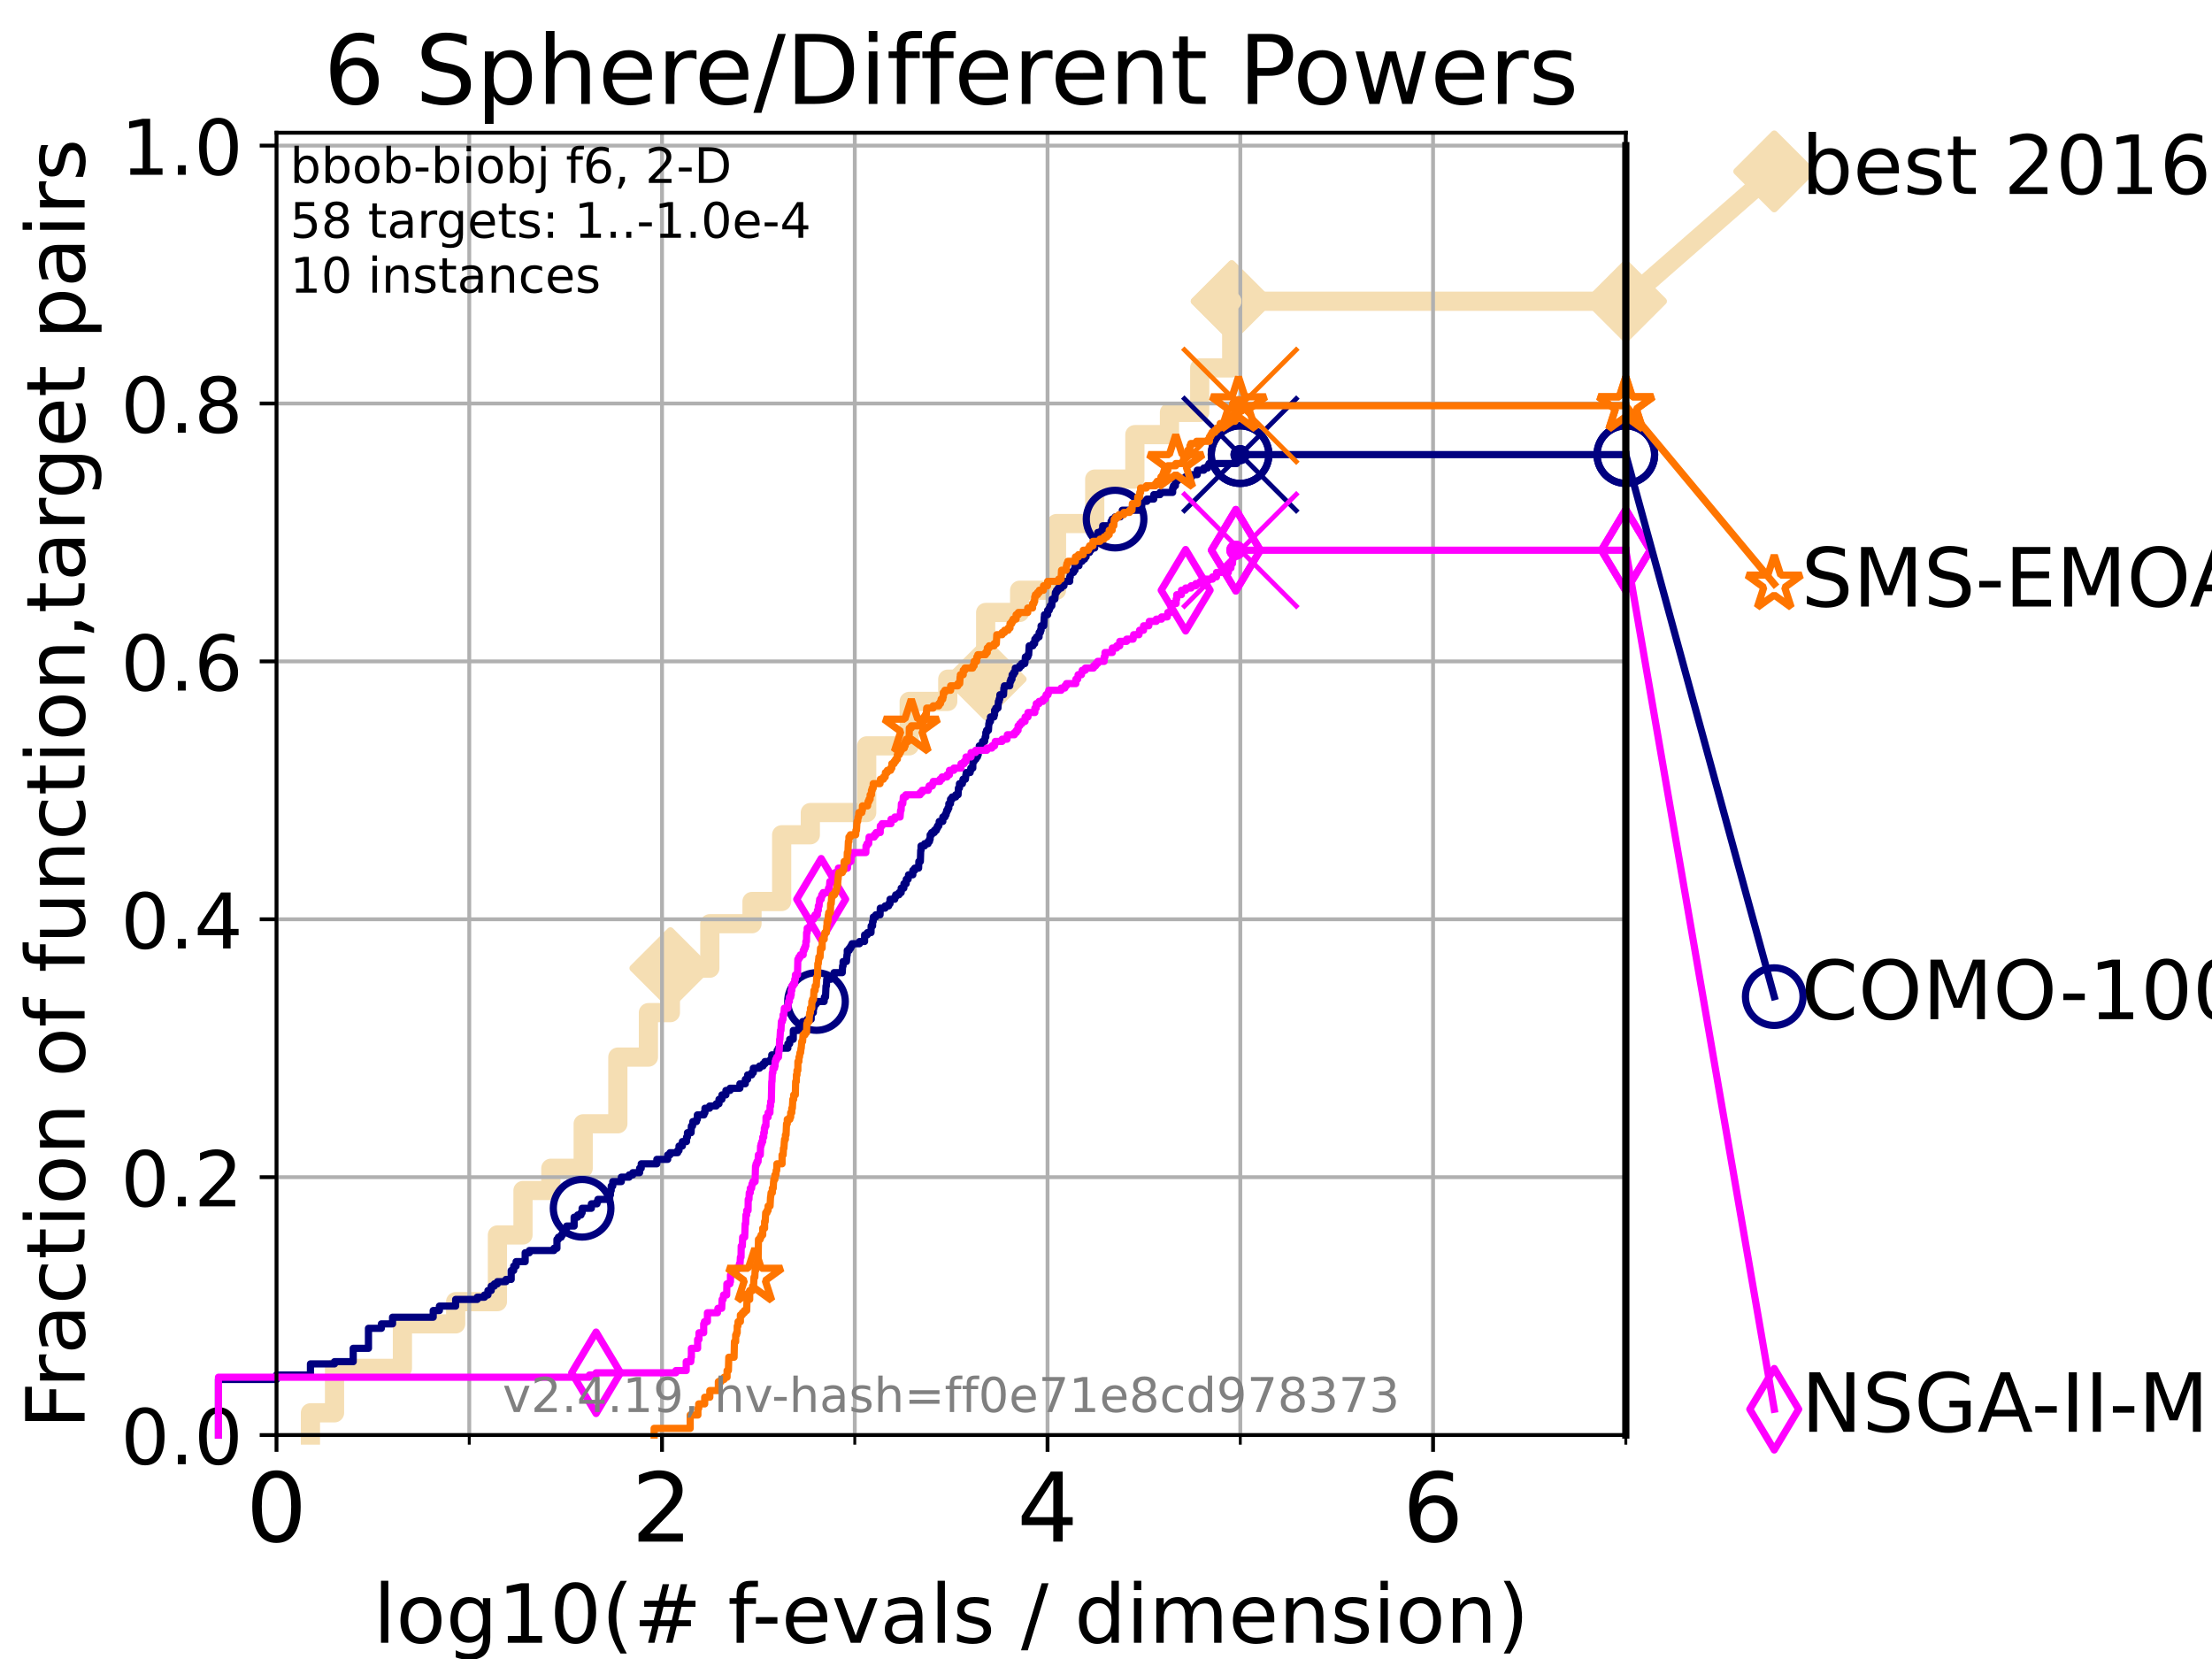 <?xml version="1.0" encoding="utf-8" standalone="no"?>
<!DOCTYPE svg PUBLIC "-//W3C//DTD SVG 1.1//EN"
  "http://www.w3.org/Graphics/SVG/1.1/DTD/svg11.dtd">
<!-- Created with matplotlib (https://matplotlib.org/) -->
<svg height="345.6pt" version="1.1" viewBox="0 0 460.8 345.6" width="460.8pt" xmlns="http://www.w3.org/2000/svg" xmlns:xlink="http://www.w3.org/1999/xlink">
 <defs>
  <style type="text/css">*{stroke-linecap:butt;stroke-linejoin:round;}</style>
 </defs>
 <g id="figure_1">
  <g id="patch_1">
   <path d="M 0 345.6 
L 460.8 345.6 
L 460.8 0 
L 0 0 
z
" style="fill:#ffffff;"/>
  </g>
  <g id="axes_1">
   <g id="patch_2">
    <path d="M 57.6 298.944 
L 338.688 298.944 
L 338.688 27.648 
L 57.6 27.648 
z
" style="fill:#ffffff;"/>
   </g>
   <g id="line2d_1">
    <path d="M 64.671 298.944 
L 64.671 294.313 
L 69.688 294.313 
L 69.688 285.05 
L 83.83 285.05 
L 83.83 275.788 
L 94.921 275.788 
L 94.921 271.157 
L 103.623 271.157 
L 103.623 257.263 
L 108.949 257.263 
L 108.949 248.001 
L 114.751 248.001 
L 114.751 243.37 
L 121.49 243.37 
L 121.49 234.107 
L 128.709 234.107 
L 128.709 220.214 
L 135.077 220.214 
L 135.077 210.951 
L 139.652 210.951 
L 139.652 201.689 
L 147.868 201.689 
L 147.868 192.426 
L 156.658 192.426 
L 156.658 187.795 
L 162.834 187.795 
L 162.834 173.901 
L 168.806 173.901 
L 168.806 169.27 
L 180.549 169.27 
L 180.549 155.377 
L 189.401 155.377 
L 189.401 146.114 
L 197.436 146.114 
L 197.436 141.483 
L 205.331 141.483 
L 205.331 127.589 
L 212.409 127.589 
L 212.409 122.958 
L 220.091 122.958 
L 220.091 109.065 
L 228.055 109.065 
L 228.055 99.802 
L 236.413 99.802 
L 236.413 90.54 
L 243.622 90.54 
L 243.622 85.909 
L 249.923 85.909 
L 249.923 76.646 
L 256.587 76.646 
L 256.587 62.753 
L 338.688 62.753 
" style="fill:none;stroke:#f5deb3;stroke-linecap:square;stroke-width:4;"/>
   </g>
   <g id="line2d_2">
    <defs>
     <path d="M 0 7.778 
L 7.778 0 
L 0 -7.778 
L -7.778 0 
z
" id="md7aee303d1" style="stroke:#f5deb3;stroke-linejoin:miter;stroke-width:1.5;"/>
    </defs>
    <g>
     <use style="fill:#f5deb3;stroke:#f5deb3;stroke-linejoin:miter;stroke-width:1.5;" x="139.652" xlink:href="#md7aee303d1" y="201.689"/>
     <use style="fill:#f5deb3;stroke:#f5deb3;stroke-linejoin:miter;stroke-width:1.5;" x="205.331" xlink:href="#md7aee303d1" y="141.483"/>
     <use style="fill:#f5deb3;stroke:#f5deb3;stroke-linejoin:miter;stroke-width:1.5;" x="256.587" xlink:href="#md7aee303d1" y="62.753"/>
     <use style="fill:#f5deb3;stroke:#f5deb3;stroke-linejoin:miter;stroke-width:1.5;" x="256.587" xlink:href="#md7aee303d1" y="62.753"/>
     <use style="fill:#f5deb3;stroke:#f5deb3;stroke-linejoin:miter;stroke-width:1.5;" x="338.688" xlink:href="#md7aee303d1" y="62.753"/>
    </g>
   </g>
   <g id="line2d_3">
    <path style="fill:none;stroke:#f5deb3;stroke-linecap:square;stroke-width:4;"/>
    <g/>
   </g>
   <g id="line2d_4">
    <path d="M 338.688 62.753 
L 369.608 35.706 
" style="fill:none;stroke:#f5deb3;stroke-linecap:square;stroke-width:4;"/>
    <g>
     <use style="fill:#f5deb3;stroke:#f5deb3;stroke-linejoin:miter;stroke-width:1.5;" x="338.688" xlink:href="#md7aee303d1" y="62.753"/>
     <use style="fill:#f5deb3;stroke:#f5deb3;stroke-linejoin:miter;stroke-width:1.5;" x="369.608" xlink:href="#md7aee303d1" y="35.706"/>
    </g>
   </g>
   <g id="matplotlib.axis_1">
    <g id="xtick_1">
     <g id="line2d_5">
      <path clip-path="url(#pe4b2a87adc)" d="M 57.6 298.944 
L 57.6 27.648 
" style="fill:none;stroke:#b0b0b0;stroke-linecap:square;stroke-width:0.8;"/>
     </g>
     <g id="line2d_6">
      <defs>
       <path d="M 0 0 
L 0 3.5 
" id="mc8ce309e1b" style="stroke:#000000;stroke-width:0.8;"/>
      </defs>
      <g>
       <use style="stroke:#000000;stroke-width:0.8;" x="57.6" xlink:href="#mc8ce309e1b" y="298.944"/>
      </g>
     </g>
     <g id="text_1">
      <!-- 0 -->
      <g transform="translate(51.237 321.141)scale(0.2 -0.2)">
       <defs>
        <path d="M 31.781 66.406 
Q 24.172 66.406 20.328 58.906 
Q 16.5 51.422 16.5 36.375 
Q 16.5 21.391 20.328 13.891 
Q 24.172 6.391 31.781 6.391 
Q 39.453 6.391 43.281 13.891 
Q 47.125 21.391 47.125 36.375 
Q 47.125 51.422 43.281 58.906 
Q 39.453 66.406 31.781 66.406 
z
M 31.781 74.219 
Q 44.047 74.219 50.516 64.516 
Q 56.984 54.828 56.984 36.375 
Q 56.984 17.969 50.516 8.266 
Q 44.047 -1.422 31.781 -1.422 
Q 19.531 -1.422 13.062 8.266 
Q 6.594 17.969 6.594 36.375 
Q 6.594 54.828 13.062 64.516 
Q 19.531 74.219 31.781 74.219 
z
" id="DejaVuSans-48"/>
       </defs>
       <use xlink:href="#DejaVuSans-48"/>
      </g>
     </g>
    </g>
    <g id="xtick_2">
     <g id="line2d_7">
      <path clip-path="url(#pe4b2a87adc)" d="M 137.911 298.944 
L 137.911 27.648 
" style="fill:none;stroke:#b0b0b0;stroke-linecap:square;stroke-width:0.8;"/>
     </g>
     <g id="line2d_8">
      <g>
       <use style="stroke:#000000;stroke-width:0.8;" x="137.911" xlink:href="#mc8ce309e1b" y="298.944"/>
      </g>
     </g>
     <g id="text_2">
      <!-- 2 -->
      <g transform="translate(131.548 321.141)scale(0.2 -0.2)">
       <defs>
        <path d="M 19.188 8.297 
L 53.609 8.297 
L 53.609 0 
L 7.328 0 
L 7.328 8.297 
Q 12.938 14.109 22.625 23.891 
Q 32.328 33.688 34.812 36.531 
Q 39.547 41.844 41.422 45.531 
Q 43.312 49.219 43.312 52.781 
Q 43.312 58.594 39.234 62.25 
Q 35.156 65.922 28.609 65.922 
Q 23.969 65.922 18.812 64.312 
Q 13.672 62.703 7.812 59.422 
L 7.812 69.391 
Q 13.766 71.781 18.938 73 
Q 24.125 74.219 28.422 74.219 
Q 39.75 74.219 46.484 68.547 
Q 53.219 62.891 53.219 53.422 
Q 53.219 48.922 51.531 44.891 
Q 49.859 40.875 45.406 35.406 
Q 44.188 33.984 37.641 27.219 
Q 31.109 20.453 19.188 8.297 
z
" id="DejaVuSans-50"/>
       </defs>
       <use xlink:href="#DejaVuSans-50"/>
      </g>
     </g>
    </g>
    <g id="xtick_3">
     <g id="line2d_9">
      <path clip-path="url(#pe4b2a87adc)" d="M 218.222 298.944 
L 218.222 27.648 
" style="fill:none;stroke:#b0b0b0;stroke-linecap:square;stroke-width:0.8;"/>
     </g>
     <g id="line2d_10">
      <g>
       <use style="stroke:#000000;stroke-width:0.8;" x="218.222" xlink:href="#mc8ce309e1b" y="298.944"/>
      </g>
     </g>
     <g id="text_3">
      <!-- 4 -->
      <g transform="translate(211.859 321.141)scale(0.2 -0.2)">
       <defs>
        <path d="M 37.797 64.312 
L 12.891 25.391 
L 37.797 25.391 
z
M 35.203 72.906 
L 47.609 72.906 
L 47.609 25.391 
L 58.016 25.391 
L 58.016 17.188 
L 47.609 17.188 
L 47.609 0 
L 37.797 0 
L 37.797 17.188 
L 4.891 17.188 
L 4.891 26.703 
z
" id="DejaVuSans-52"/>
       </defs>
       <use xlink:href="#DejaVuSans-52"/>
      </g>
     </g>
    </g>
    <g id="xtick_4">
     <g id="line2d_11">
      <path clip-path="url(#pe4b2a87adc)" d="M 298.533 298.944 
L 298.533 27.648 
" style="fill:none;stroke:#b0b0b0;stroke-linecap:square;stroke-width:0.8;"/>
     </g>
     <g id="line2d_12">
      <g>
       <use style="stroke:#000000;stroke-width:0.8;" x="298.533" xlink:href="#mc8ce309e1b" y="298.944"/>
      </g>
     </g>
     <g id="text_4">
      <!-- 6 -->
      <g transform="translate(292.17 321.141)scale(0.2 -0.2)">
       <defs>
        <path d="M 33.016 40.375 
Q 26.375 40.375 22.484 35.828 
Q 18.609 31.297 18.609 23.391 
Q 18.609 15.531 22.484 10.953 
Q 26.375 6.391 33.016 6.391 
Q 39.656 6.391 43.531 10.953 
Q 47.406 15.531 47.406 23.391 
Q 47.406 31.297 43.531 35.828 
Q 39.656 40.375 33.016 40.375 
z
M 52.594 71.297 
L 52.594 62.312 
Q 48.875 64.062 45.094 64.984 
Q 41.312 65.922 37.594 65.922 
Q 27.828 65.922 22.672 59.328 
Q 17.531 52.734 16.797 39.406 
Q 19.672 43.656 24.016 45.922 
Q 28.375 48.188 33.594 48.188 
Q 44.578 48.188 50.953 41.516 
Q 57.328 34.859 57.328 23.391 
Q 57.328 12.156 50.688 5.359 
Q 44.047 -1.422 33.016 -1.422 
Q 20.359 -1.422 13.672 8.266 
Q 6.984 17.969 6.984 36.375 
Q 6.984 53.656 15.188 63.938 
Q 23.391 74.219 37.203 74.219 
Q 40.922 74.219 44.703 73.484 
Q 48.484 72.75 52.594 71.297 
z
" id="DejaVuSans-54"/>
       </defs>
       <use xlink:href="#DejaVuSans-54"/>
      </g>
     </g>
    </g>
    <g id="xtick_5">
     <g id="line2d_13">
      <path clip-path="url(#pe4b2a87adc)" d="M 97.755 298.944 
L 97.755 27.648 
" style="fill:none;stroke:#b0b0b0;stroke-linecap:square;stroke-width:0.8;"/>
     </g>
     <g id="line2d_14">
      <defs>
       <path d="M 0 0 
L 0 2 
" id="m06b6b16fee" style="stroke:#000000;stroke-width:0.6;"/>
      </defs>
      <g>
       <use style="stroke:#000000;stroke-width:0.6;" x="97.755" xlink:href="#m06b6b16fee" y="298.944"/>
      </g>
     </g>
    </g>
    <g id="xtick_6">
     <g id="line2d_15">
      <path clip-path="url(#pe4b2a87adc)" d="M 178.066 298.944 
L 178.066 27.648 
" style="fill:none;stroke:#b0b0b0;stroke-linecap:square;stroke-width:0.8;"/>
     </g>
     <g id="line2d_16">
      <g>
       <use style="stroke:#000000;stroke-width:0.6;" x="178.066" xlink:href="#m06b6b16fee" y="298.944"/>
      </g>
     </g>
    </g>
    <g id="xtick_7">
     <g id="line2d_17">
      <path clip-path="url(#pe4b2a87adc)" d="M 258.377 298.944 
L 258.377 27.648 
" style="fill:none;stroke:#b0b0b0;stroke-linecap:square;stroke-width:0.8;"/>
     </g>
     <g id="line2d_18">
      <g>
       <use style="stroke:#000000;stroke-width:0.6;" x="258.377" xlink:href="#m06b6b16fee" y="298.944"/>
      </g>
     </g>
    </g>
    <g id="xtick_8">
     <g id="line2d_19">
      <path clip-path="url(#pe4b2a87adc)" d="M 338.688 298.944 
L 338.688 27.648 
" style="fill:none;stroke:#b0b0b0;stroke-linecap:square;stroke-width:0.8;"/>
     </g>
     <g id="line2d_20">
      <g>
       <use style="stroke:#000000;stroke-width:0.6;" x="338.688" xlink:href="#m06b6b16fee" y="298.944"/>
      </g>
     </g>
    </g>
    <g id="text_5">
     <!-- log10(# f-evals / dimension) -->
     <g transform="translate(77.764 342.218)scale(0.17 -0.17)">
      <defs>
       <path d="M 9.422 75.984 
L 18.406 75.984 
L 18.406 0 
L 9.422 0 
z
" id="DejaVuSans-108"/>
       <path d="M 30.609 48.391 
Q 23.391 48.391 19.188 42.75 
Q 14.984 37.109 14.984 27.297 
Q 14.984 17.484 19.156 11.844 
Q 23.344 6.203 30.609 6.203 
Q 37.797 6.203 41.984 11.859 
Q 46.188 17.531 46.188 27.297 
Q 46.188 37.016 41.984 42.703 
Q 37.797 48.391 30.609 48.391 
z
M 30.609 56 
Q 42.328 56 49.016 48.375 
Q 55.719 40.766 55.719 27.297 
Q 55.719 13.875 49.016 6.219 
Q 42.328 -1.422 30.609 -1.422 
Q 18.844 -1.422 12.172 6.219 
Q 5.516 13.875 5.516 27.297 
Q 5.516 40.766 12.172 48.375 
Q 18.844 56 30.609 56 
z
" id="DejaVuSans-111"/>
       <path d="M 45.406 27.984 
Q 45.406 37.75 41.375 43.109 
Q 37.359 48.484 30.078 48.484 
Q 22.859 48.484 18.828 43.109 
Q 14.797 37.75 14.797 27.984 
Q 14.797 18.266 18.828 12.891 
Q 22.859 7.516 30.078 7.516 
Q 37.359 7.516 41.375 12.891 
Q 45.406 18.266 45.406 27.984 
z
M 54.391 6.781 
Q 54.391 -7.172 48.188 -13.984 
Q 42 -20.797 29.203 -20.797 
Q 24.469 -20.797 20.266 -20.094 
Q 16.062 -19.391 12.109 -17.922 
L 12.109 -9.188 
Q 16.062 -11.328 19.922 -12.344 
Q 23.781 -13.375 27.781 -13.375 
Q 36.625 -13.375 41.016 -8.766 
Q 45.406 -4.156 45.406 5.172 
L 45.406 9.625 
Q 42.625 4.781 38.281 2.391 
Q 33.938 0 27.875 0 
Q 17.828 0 11.672 7.656 
Q 5.516 15.328 5.516 27.984 
Q 5.516 40.672 11.672 48.328 
Q 17.828 56 27.875 56 
Q 33.938 56 38.281 53.609 
Q 42.625 51.219 45.406 46.391 
L 45.406 54.688 
L 54.391 54.688 
z
" id="DejaVuSans-103"/>
       <path d="M 12.406 8.297 
L 28.516 8.297 
L 28.516 63.922 
L 10.984 60.406 
L 10.984 69.391 
L 28.422 72.906 
L 38.281 72.906 
L 38.281 8.297 
L 54.391 8.297 
L 54.391 0 
L 12.406 0 
z
" id="DejaVuSans-49"/>
       <path d="M 31 75.875 
Q 24.469 64.656 21.281 53.656 
Q 18.109 42.672 18.109 31.391 
Q 18.109 20.125 21.312 9.062 
Q 24.516 -2 31 -13.188 
L 23.188 -13.188 
Q 15.875 -1.703 12.234 9.375 
Q 8.594 20.453 8.594 31.391 
Q 8.594 42.281 12.203 53.312 
Q 15.828 64.359 23.188 75.875 
z
" id="DejaVuSans-40"/>
       <path d="M 51.125 44 
L 36.922 44 
L 32.812 27.688 
L 47.125 27.688 
z
M 43.797 71.781 
L 38.719 51.516 
L 52.984 51.516 
L 58.109 71.781 
L 65.922 71.781 
L 60.891 51.516 
L 76.125 51.516 
L 76.125 44 
L 58.984 44 
L 54.984 27.688 
L 70.516 27.688 
L 70.516 20.219 
L 53.078 20.219 
L 48 0 
L 40.188 0 
L 45.219 20.219 
L 30.906 20.219 
L 25.875 0 
L 18.016 0 
L 23.094 20.219 
L 7.719 20.219 
L 7.719 27.688 
L 24.906 27.688 
L 29 44 
L 13.281 44 
L 13.281 51.516 
L 30.906 51.516 
L 35.891 71.781 
z
" id="DejaVuSans-35"/>
       <path id="DejaVuSans-32"/>
       <path d="M 37.109 75.984 
L 37.109 68.5 
L 28.516 68.5 
Q 23.688 68.5 21.797 66.547 
Q 19.922 64.594 19.922 59.516 
L 19.922 54.688 
L 34.719 54.688 
L 34.719 47.703 
L 19.922 47.703 
L 19.922 0 
L 10.891 0 
L 10.891 47.703 
L 2.297 47.703 
L 2.297 54.688 
L 10.891 54.688 
L 10.891 58.5 
Q 10.891 67.625 15.141 71.797 
Q 19.391 75.984 28.609 75.984 
z
" id="DejaVuSans-102"/>
       <path d="M 4.891 31.391 
L 31.203 31.391 
L 31.203 23.391 
L 4.891 23.391 
z
" id="DejaVuSans-45"/>
       <path d="M 56.203 29.594 
L 56.203 25.203 
L 14.891 25.203 
Q 15.484 15.922 20.484 11.062 
Q 25.484 6.203 34.422 6.203 
Q 39.594 6.203 44.453 7.469 
Q 49.312 8.734 54.109 11.281 
L 54.109 2.781 
Q 49.266 0.734 44.188 -0.344 
Q 39.109 -1.422 33.891 -1.422 
Q 20.797 -1.422 13.156 6.188 
Q 5.516 13.812 5.516 26.812 
Q 5.516 40.234 12.766 48.109 
Q 20.016 56 32.328 56 
Q 43.359 56 49.781 48.891 
Q 56.203 41.797 56.203 29.594 
z
M 47.219 32.234 
Q 47.125 39.594 43.094 43.984 
Q 39.062 48.391 32.422 48.391 
Q 24.906 48.391 20.391 44.141 
Q 15.875 39.891 15.188 32.172 
z
" id="DejaVuSans-101"/>
       <path d="M 2.984 54.688 
L 12.5 54.688 
L 29.594 8.797 
L 46.688 54.688 
L 56.203 54.688 
L 35.688 0 
L 23.484 0 
z
" id="DejaVuSans-118"/>
       <path d="M 34.281 27.484 
Q 23.391 27.484 19.188 25 
Q 14.984 22.516 14.984 16.5 
Q 14.984 11.719 18.141 8.906 
Q 21.297 6.109 26.703 6.109 
Q 34.188 6.109 38.703 11.406 
Q 43.219 16.703 43.219 25.484 
L 43.219 27.484 
z
M 52.203 31.203 
L 52.203 0 
L 43.219 0 
L 43.219 8.297 
Q 40.141 3.328 35.547 0.953 
Q 30.953 -1.422 24.312 -1.422 
Q 15.922 -1.422 10.953 3.297 
Q 6 8.016 6 15.922 
Q 6 25.141 12.172 29.828 
Q 18.359 34.516 30.609 34.516 
L 43.219 34.516 
L 43.219 35.406 
Q 43.219 41.609 39.141 45 
Q 35.062 48.391 27.688 48.391 
Q 23 48.391 18.547 47.266 
Q 14.109 46.141 10.016 43.891 
L 10.016 52.203 
Q 14.938 54.109 19.578 55.047 
Q 24.219 56 28.609 56 
Q 40.484 56 46.344 49.844 
Q 52.203 43.703 52.203 31.203 
z
" id="DejaVuSans-97"/>
       <path d="M 44.281 53.078 
L 44.281 44.578 
Q 40.484 46.531 36.375 47.5 
Q 32.281 48.484 27.875 48.484 
Q 21.188 48.484 17.844 46.438 
Q 14.5 44.391 14.5 40.281 
Q 14.5 37.156 16.891 35.375 
Q 19.281 33.594 26.516 31.984 
L 29.594 31.297 
Q 39.156 29.25 43.188 25.516 
Q 47.219 21.781 47.219 15.094 
Q 47.219 7.469 41.188 3.016 
Q 35.156 -1.422 24.609 -1.422 
Q 20.219 -1.422 15.453 -0.562 
Q 10.688 0.297 5.422 2 
L 5.422 11.281 
Q 10.406 8.688 15.234 7.391 
Q 20.062 6.109 24.812 6.109 
Q 31.156 6.109 34.562 8.281 
Q 37.984 10.453 37.984 14.406 
Q 37.984 18.062 35.516 20.016 
Q 33.062 21.969 24.703 23.781 
L 21.578 24.516 
Q 13.234 26.266 9.516 29.906 
Q 5.812 33.547 5.812 39.891 
Q 5.812 47.609 11.281 51.797 
Q 16.75 56 26.812 56 
Q 31.781 56 36.172 55.266 
Q 40.578 54.547 44.281 53.078 
z
" id="DejaVuSans-115"/>
       <path d="M 25.391 72.906 
L 33.688 72.906 
L 8.297 -9.281 
L 0 -9.281 
z
" id="DejaVuSans-47"/>
       <path d="M 45.406 46.391 
L 45.406 75.984 
L 54.391 75.984 
L 54.391 0 
L 45.406 0 
L 45.406 8.203 
Q 42.578 3.328 38.25 0.953 
Q 33.938 -1.422 27.875 -1.422 
Q 17.969 -1.422 11.734 6.484 
Q 5.516 14.406 5.516 27.297 
Q 5.516 40.188 11.734 48.094 
Q 17.969 56 27.875 56 
Q 33.938 56 38.25 53.625 
Q 42.578 51.266 45.406 46.391 
z
M 14.797 27.297 
Q 14.797 17.391 18.875 11.75 
Q 22.953 6.109 30.078 6.109 
Q 37.203 6.109 41.297 11.75 
Q 45.406 17.391 45.406 27.297 
Q 45.406 37.203 41.297 42.844 
Q 37.203 48.484 30.078 48.484 
Q 22.953 48.484 18.875 42.844 
Q 14.797 37.203 14.797 27.297 
z
" id="DejaVuSans-100"/>
       <path d="M 9.422 54.688 
L 18.406 54.688 
L 18.406 0 
L 9.422 0 
z
M 9.422 75.984 
L 18.406 75.984 
L 18.406 64.594 
L 9.422 64.594 
z
" id="DejaVuSans-105"/>
       <path d="M 52 44.188 
Q 55.375 50.25 60.062 53.125 
Q 64.75 56 71.094 56 
Q 79.641 56 84.281 50.016 
Q 88.922 44.047 88.922 33.016 
L 88.922 0 
L 79.891 0 
L 79.891 32.719 
Q 79.891 40.578 77.094 44.375 
Q 74.312 48.188 68.609 48.188 
Q 61.625 48.188 57.562 43.547 
Q 53.516 38.922 53.516 30.906 
L 53.516 0 
L 44.484 0 
L 44.484 32.719 
Q 44.484 40.625 41.703 44.406 
Q 38.922 48.188 33.109 48.188 
Q 26.219 48.188 22.156 43.531 
Q 18.109 38.875 18.109 30.906 
L 18.109 0 
L 9.078 0 
L 9.078 54.688 
L 18.109 54.688 
L 18.109 46.188 
Q 21.188 51.219 25.484 53.609 
Q 29.781 56 35.688 56 
Q 41.656 56 45.828 52.969 
Q 50 49.953 52 44.188 
z
" id="DejaVuSans-109"/>
       <path d="M 54.891 33.016 
L 54.891 0 
L 45.906 0 
L 45.906 32.719 
Q 45.906 40.484 42.875 44.328 
Q 39.844 48.188 33.797 48.188 
Q 26.516 48.188 22.312 43.547 
Q 18.109 38.922 18.109 30.906 
L 18.109 0 
L 9.078 0 
L 9.078 54.688 
L 18.109 54.688 
L 18.109 46.188 
Q 21.344 51.125 25.703 53.562 
Q 30.078 56 35.797 56 
Q 45.219 56 50.047 50.172 
Q 54.891 44.344 54.891 33.016 
z
" id="DejaVuSans-110"/>
       <path d="M 8.016 75.875 
L 15.828 75.875 
Q 23.141 64.359 26.781 53.312 
Q 30.422 42.281 30.422 31.391 
Q 30.422 20.453 26.781 9.375 
Q 23.141 -1.703 15.828 -13.188 
L 8.016 -13.188 
Q 14.5 -2 17.703 9.062 
Q 20.906 20.125 20.906 31.391 
Q 20.906 42.672 17.703 53.656 
Q 14.5 64.656 8.016 75.875 
z
" id="DejaVuSans-41"/>
      </defs>
      <use xlink:href="#DejaVuSans-108"/>
      <use x="27.783" xlink:href="#DejaVuSans-111"/>
      <use x="88.965" xlink:href="#DejaVuSans-103"/>
      <use x="152.441" xlink:href="#DejaVuSans-49"/>
      <use x="216.064" xlink:href="#DejaVuSans-48"/>
      <use x="279.688" xlink:href="#DejaVuSans-40"/>
      <use x="318.701" xlink:href="#DejaVuSans-35"/>
      <use x="402.49" xlink:href="#DejaVuSans-32"/>
      <use x="434.277" xlink:href="#DejaVuSans-102"/>
      <use x="463.982" xlink:href="#DejaVuSans-45"/>
      <use x="500.066" xlink:href="#DejaVuSans-101"/>
      <use x="561.59" xlink:href="#DejaVuSans-118"/>
      <use x="620.77" xlink:href="#DejaVuSans-97"/>
      <use x="682.049" xlink:href="#DejaVuSans-108"/>
      <use x="709.832" xlink:href="#DejaVuSans-115"/>
      <use x="761.932" xlink:href="#DejaVuSans-32"/>
      <use x="793.719" xlink:href="#DejaVuSans-47"/>
      <use x="827.41" xlink:href="#DejaVuSans-32"/>
      <use x="859.197" xlink:href="#DejaVuSans-100"/>
      <use x="922.674" xlink:href="#DejaVuSans-105"/>
      <use x="950.457" xlink:href="#DejaVuSans-109"/>
      <use x="1047.869" xlink:href="#DejaVuSans-101"/>
      <use x="1109.393" xlink:href="#DejaVuSans-110"/>
      <use x="1172.771" xlink:href="#DejaVuSans-115"/>
      <use x="1224.871" xlink:href="#DejaVuSans-105"/>
      <use x="1252.654" xlink:href="#DejaVuSans-111"/>
      <use x="1313.836" xlink:href="#DejaVuSans-110"/>
      <use x="1377.215" xlink:href="#DejaVuSans-41"/>
     </g>
    </g>
   </g>
   <g id="matplotlib.axis_2">
    <g id="ytick_1">
     <g id="line2d_21">
      <path clip-path="url(#pe4b2a87adc)" d="M 57.6 298.944 
L 338.688 298.944 
" style="fill:none;stroke:#b0b0b0;stroke-linecap:square;stroke-width:0.8;"/>
     </g>
     <g id="line2d_22">
      <defs>
       <path d="M 0 0 
L -3.5 0 
" id="m97cd33f4fb" style="stroke:#000000;stroke-width:0.8;"/>
      </defs>
      <g>
       <use style="stroke:#000000;stroke-width:0.8;" x="57.6" xlink:href="#m97cd33f4fb" y="298.944"/>
      </g>
     </g>
     <g id="text_6">
      <!-- 0.0 -->
      <g transform="translate(25.155 305.023)scale(0.16 -0.16)">
       <defs>
        <path d="M 10.688 12.406 
L 21 12.406 
L 21 0 
L 10.688 0 
z
" id="DejaVuSans-46"/>
       </defs>
       <use xlink:href="#DejaVuSans-48"/>
       <use x="63.623" xlink:href="#DejaVuSans-46"/>
       <use x="95.41" xlink:href="#DejaVuSans-48"/>
      </g>
     </g>
    </g>
    <g id="ytick_2">
     <g id="line2d_23">
      <path clip-path="url(#pe4b2a87adc)" d="M 57.6 245.222 
L 338.688 245.222 
" style="fill:none;stroke:#b0b0b0;stroke-linecap:square;stroke-width:0.8;"/>
     </g>
     <g id="line2d_24">
      <g>
       <use style="stroke:#000000;stroke-width:0.8;" x="57.6" xlink:href="#m97cd33f4fb" y="245.222"/>
      </g>
     </g>
     <g id="text_7">
      <!-- 0.2 -->
      <g transform="translate(25.155 251.301)scale(0.16 -0.16)">
       <use xlink:href="#DejaVuSans-48"/>
       <use x="63.623" xlink:href="#DejaVuSans-46"/>
       <use x="95.41" xlink:href="#DejaVuSans-50"/>
      </g>
     </g>
    </g>
    <g id="ytick_3">
     <g id="line2d_25">
      <path clip-path="url(#pe4b2a87adc)" d="M 57.6 191.5 
L 338.688 191.5 
" style="fill:none;stroke:#b0b0b0;stroke-linecap:square;stroke-width:0.8;"/>
     </g>
     <g id="line2d_26">
      <g>
       <use style="stroke:#000000;stroke-width:0.8;" x="57.6" xlink:href="#m97cd33f4fb" y="191.5"/>
      </g>
     </g>
     <g id="text_8">
      <!-- 0.4 -->
      <g transform="translate(25.155 197.579)scale(0.16 -0.16)">
       <use xlink:href="#DejaVuSans-48"/>
       <use x="63.623" xlink:href="#DejaVuSans-46"/>
       <use x="95.41" xlink:href="#DejaVuSans-52"/>
      </g>
     </g>
    </g>
    <g id="ytick_4">
     <g id="line2d_27">
      <path clip-path="url(#pe4b2a87adc)" d="M 57.6 137.778 
L 338.688 137.778 
" style="fill:none;stroke:#b0b0b0;stroke-linecap:square;stroke-width:0.8;"/>
     </g>
     <g id="line2d_28">
      <g>
       <use style="stroke:#000000;stroke-width:0.8;" x="57.6" xlink:href="#m97cd33f4fb" y="137.778"/>
      </g>
     </g>
     <g id="text_9">
      <!-- 0.6 -->
      <g transform="translate(25.155 143.857)scale(0.16 -0.16)">
       <use xlink:href="#DejaVuSans-48"/>
       <use x="63.623" xlink:href="#DejaVuSans-46"/>
       <use x="95.41" xlink:href="#DejaVuSans-54"/>
      </g>
     </g>
    </g>
    <g id="ytick_5">
     <g id="line2d_29">
      <path clip-path="url(#pe4b2a87adc)" d="M 57.6 84.056 
L 338.688 84.056 
" style="fill:none;stroke:#b0b0b0;stroke-linecap:square;stroke-width:0.8;"/>
     </g>
     <g id="line2d_30">
      <g>
       <use style="stroke:#000000;stroke-width:0.8;" x="57.6" xlink:href="#m97cd33f4fb" y="84.056"/>
      </g>
     </g>
     <g id="text_10">
      <!-- 0.8 -->
      <g transform="translate(25.155 90.135)scale(0.16 -0.16)">
       <defs>
        <path d="M 31.781 34.625 
Q 24.75 34.625 20.719 30.859 
Q 16.703 27.094 16.703 20.516 
Q 16.703 13.922 20.719 10.156 
Q 24.75 6.391 31.781 6.391 
Q 38.812 6.391 42.859 10.172 
Q 46.922 13.969 46.922 20.516 
Q 46.922 27.094 42.891 30.859 
Q 38.875 34.625 31.781 34.625 
z
M 21.922 38.812 
Q 15.578 40.375 12.031 44.719 
Q 8.5 49.078 8.5 55.328 
Q 8.5 64.062 14.719 69.141 
Q 20.953 74.219 31.781 74.219 
Q 42.672 74.219 48.875 69.141 
Q 55.078 64.062 55.078 55.328 
Q 55.078 49.078 51.531 44.719 
Q 48 40.375 41.703 38.812 
Q 48.828 37.156 52.797 32.312 
Q 56.781 27.484 56.781 20.516 
Q 56.781 9.906 50.312 4.234 
Q 43.844 -1.422 31.781 -1.422 
Q 19.734 -1.422 13.25 4.234 
Q 6.781 9.906 6.781 20.516 
Q 6.781 27.484 10.781 32.312 
Q 14.797 37.156 21.922 38.812 
z
M 18.312 54.391 
Q 18.312 48.734 21.844 45.562 
Q 25.391 42.391 31.781 42.391 
Q 38.141 42.391 41.719 45.562 
Q 45.312 48.734 45.312 54.391 
Q 45.312 60.062 41.719 63.234 
Q 38.141 66.406 31.781 66.406 
Q 25.391 66.406 21.844 63.234 
Q 18.312 60.062 18.312 54.391 
z
" id="DejaVuSans-56"/>
       </defs>
       <use xlink:href="#DejaVuSans-48"/>
       <use x="63.623" xlink:href="#DejaVuSans-46"/>
       <use x="95.41" xlink:href="#DejaVuSans-56"/>
      </g>
     </g>
    </g>
    <g id="ytick_6">
     <g id="line2d_31">
      <path clip-path="url(#pe4b2a87adc)" d="M 57.6 30.334 
L 338.688 30.334 
" style="fill:none;stroke:#b0b0b0;stroke-linecap:square;stroke-width:0.8;"/>
     </g>
     <g id="line2d_32">
      <g>
       <use style="stroke:#000000;stroke-width:0.8;" x="57.6" xlink:href="#m97cd33f4fb" y="30.334"/>
      </g>
     </g>
     <g id="text_11">
      <!-- 1.0 -->
      <g transform="translate(25.155 36.413)scale(0.16 -0.16)">
       <use xlink:href="#DejaVuSans-49"/>
       <use x="63.623" xlink:href="#DejaVuSans-46"/>
       <use x="95.41" xlink:href="#DejaVuSans-48"/>
      </g>
     </g>
    </g>
    <g id="text_12">
     <!-- Fraction of function,target pairs -->
     <g transform="translate(17.62 297.681)rotate(-90)scale(0.17 -0.17)">
      <defs>
       <path d="M 9.812 72.906 
L 51.703 72.906 
L 51.703 64.594 
L 19.672 64.594 
L 19.672 43.109 
L 48.578 43.109 
L 48.578 34.812 
L 19.672 34.812 
L 19.672 0 
L 9.812 0 
z
" id="DejaVuSans-70"/>
       <path d="M 41.109 46.297 
Q 39.594 47.172 37.812 47.578 
Q 36.031 48 33.891 48 
Q 26.266 48 22.188 43.047 
Q 18.109 38.094 18.109 28.812 
L 18.109 0 
L 9.078 0 
L 9.078 54.688 
L 18.109 54.688 
L 18.109 46.188 
Q 20.953 51.172 25.484 53.578 
Q 30.031 56 36.531 56 
Q 37.453 56 38.578 55.875 
Q 39.703 55.766 41.062 55.516 
z
" id="DejaVuSans-114"/>
       <path d="M 48.781 52.594 
L 48.781 44.188 
Q 44.969 46.297 41.141 47.344 
Q 37.312 48.391 33.406 48.391 
Q 24.656 48.391 19.812 42.844 
Q 14.984 37.312 14.984 27.297 
Q 14.984 17.281 19.812 11.734 
Q 24.656 6.203 33.406 6.203 
Q 37.312 6.203 41.141 7.25 
Q 44.969 8.297 48.781 10.406 
L 48.781 2.094 
Q 45.016 0.344 40.984 -0.531 
Q 36.969 -1.422 32.422 -1.422 
Q 20.062 -1.422 12.781 6.344 
Q 5.516 14.109 5.516 27.297 
Q 5.516 40.672 12.859 48.328 
Q 20.219 56 33.016 56 
Q 37.156 56 41.109 55.141 
Q 45.062 54.297 48.781 52.594 
z
" id="DejaVuSans-99"/>
       <path d="M 18.312 70.219 
L 18.312 54.688 
L 36.812 54.688 
L 36.812 47.703 
L 18.312 47.703 
L 18.312 18.016 
Q 18.312 11.328 20.141 9.422 
Q 21.969 7.516 27.594 7.516 
L 36.812 7.516 
L 36.812 0 
L 27.594 0 
Q 17.188 0 13.234 3.875 
Q 9.281 7.766 9.281 18.016 
L 9.281 47.703 
L 2.688 47.703 
L 2.688 54.688 
L 9.281 54.688 
L 9.281 70.219 
z
" id="DejaVuSans-116"/>
       <path d="M 8.5 21.578 
L 8.5 54.688 
L 17.484 54.688 
L 17.484 21.922 
Q 17.484 14.156 20.5 10.266 
Q 23.531 6.391 29.594 6.391 
Q 36.859 6.391 41.078 11.031 
Q 45.312 15.672 45.312 23.688 
L 45.312 54.688 
L 54.297 54.688 
L 54.297 0 
L 45.312 0 
L 45.312 8.406 
Q 42.047 3.422 37.719 1 
Q 33.406 -1.422 27.688 -1.422 
Q 18.266 -1.422 13.375 4.438 
Q 8.5 10.297 8.5 21.578 
z
M 31.109 56 
z
" id="DejaVuSans-117"/>
       <path d="M 11.719 12.406 
L 22.016 12.406 
L 22.016 4 
L 14.016 -11.625 
L 7.719 -11.625 
L 11.719 4 
z
" id="DejaVuSans-44"/>
       <path d="M 18.109 8.203 
L 18.109 -20.797 
L 9.078 -20.797 
L 9.078 54.688 
L 18.109 54.688 
L 18.109 46.391 
Q 20.953 51.266 25.266 53.625 
Q 29.594 56 35.594 56 
Q 45.562 56 51.781 48.094 
Q 58.016 40.188 58.016 27.297 
Q 58.016 14.406 51.781 6.484 
Q 45.562 -1.422 35.594 -1.422 
Q 29.594 -1.422 25.266 0.953 
Q 20.953 3.328 18.109 8.203 
z
M 48.688 27.297 
Q 48.688 37.203 44.609 42.844 
Q 40.531 48.484 33.406 48.484 
Q 26.266 48.484 22.188 42.844 
Q 18.109 37.203 18.109 27.297 
Q 18.109 17.391 22.188 11.75 
Q 26.266 6.109 33.406 6.109 
Q 40.531 6.109 44.609 11.75 
Q 48.688 17.391 48.688 27.297 
z
" id="DejaVuSans-112"/>
      </defs>
      <use xlink:href="#DejaVuSans-70"/>
      <use x="50.27" xlink:href="#DejaVuSans-114"/>
      <use x="91.383" xlink:href="#DejaVuSans-97"/>
      <use x="152.662" xlink:href="#DejaVuSans-99"/>
      <use x="207.643" xlink:href="#DejaVuSans-116"/>
      <use x="246.852" xlink:href="#DejaVuSans-105"/>
      <use x="274.635" xlink:href="#DejaVuSans-111"/>
      <use x="335.816" xlink:href="#DejaVuSans-110"/>
      <use x="399.195" xlink:href="#DejaVuSans-32"/>
      <use x="430.982" xlink:href="#DejaVuSans-111"/>
      <use x="492.164" xlink:href="#DejaVuSans-102"/>
      <use x="527.369" xlink:href="#DejaVuSans-32"/>
      <use x="559.156" xlink:href="#DejaVuSans-102"/>
      <use x="594.361" xlink:href="#DejaVuSans-117"/>
      <use x="657.74" xlink:href="#DejaVuSans-110"/>
      <use x="721.119" xlink:href="#DejaVuSans-99"/>
      <use x="776.1" xlink:href="#DejaVuSans-116"/>
      <use x="815.309" xlink:href="#DejaVuSans-105"/>
      <use x="843.092" xlink:href="#DejaVuSans-111"/>
      <use x="904.273" xlink:href="#DejaVuSans-110"/>
      <use x="967.652" xlink:href="#DejaVuSans-44"/>
      <use x="999.439" xlink:href="#DejaVuSans-116"/>
      <use x="1038.648" xlink:href="#DejaVuSans-97"/>
      <use x="1099.928" xlink:href="#DejaVuSans-114"/>
      <use x="1139.291" xlink:href="#DejaVuSans-103"/>
      <use x="1202.768" xlink:href="#DejaVuSans-101"/>
      <use x="1264.291" xlink:href="#DejaVuSans-116"/>
      <use x="1303.5" xlink:href="#DejaVuSans-32"/>
      <use x="1335.287" xlink:href="#DejaVuSans-112"/>
      <use x="1398.764" xlink:href="#DejaVuSans-97"/>
      <use x="1460.043" xlink:href="#DejaVuSans-105"/>
      <use x="1487.826" xlink:href="#DejaVuSans-114"/>
      <use x="1528.939" xlink:href="#DejaVuSans-115"/>
     </g>
    </g>
   </g>
   <g id="line2d_33">
    <defs>
     <path d="M 0 1.5 
C 0.398 1.5 0.779 1.342 1.061 1.061 
C 1.342 0.779 1.5 0.398 1.5 0 
C 1.5 -0.398 1.342 -0.779 1.061 -1.061 
C 0.779 -1.342 0.398 -1.5 0 -1.5 
C -0.398 -1.5 -0.779 -1.342 -1.061 -1.061 
C -1.342 -0.779 -1.5 -0.398 -1.5 0 
C -1.5 0.398 -1.342 0.779 -1.061 1.061 
C -0.779 1.342 -0.398 1.5 0 1.5 
z
" id="m28dc264b68" style="stroke:#f5deb3;"/>
    </defs>
    <g>
     <use style="fill:#f5deb3;stroke:#f5deb3;" x="256.587" xlink:href="#m28dc264b68" y="62.753"/>
     <use style="fill:#f5deb3;stroke:#f5deb3;" x="256.587" xlink:href="#m28dc264b68" y="62.753"/>
    </g>
   </g>
   <g id="line2d_34">
    <defs>
     <path d="M 0 1.5 
C 0.398 1.5 0.779 1.342 1.061 1.061 
C 1.342 0.779 1.5 0.398 1.5 0 
C 1.5 -0.398 1.342 -0.779 1.061 -1.061 
C 0.779 -1.342 0.398 -1.5 0 -1.5 
C -0.398 -1.5 -0.779 -1.342 -1.061 -1.061 
C -1.342 -0.779 -1.5 -0.398 -1.5 0 
C -1.5 0.398 -1.342 0.779 -1.061 1.061 
C -0.779 1.342 -0.398 1.5 0 1.5 
z
" id="mff8868dc6e" style="stroke:#000080;"/>
    </defs>
    <g>
     <use style="fill:#000080;stroke:#000080;" x="258.329" xlink:href="#mff8868dc6e" y="94.708"/>
     <use style="fill:#000080;stroke:#000080;" x="258.329" xlink:href="#mff8868dc6e" y="94.708"/>
    </g>
   </g>
   <g id="line2d_35">
    <path d="M 45.512 298.944 
L 45.512 287.366 
L 57.6 287.366 
L 57.6 286.44 
L 64.671 286.44 
L 64.671 284.124 
L 69.688 284.124 
L 69.688 283.661 
L 73.579 283.661 
L 73.579 280.882 
L 76.759 280.882 
L 76.759 276.714 
L 79.447 276.714 
L 79.447 275.788 
L 81.776 275.788 
L 81.776 274.399 
L 90.243 274.399 
L 90.243 273.009 
L 91.535 273.009 
L 91.535 272.083 
L 94.921 272.083 
L 94.921 270.694 
L 99.418 270.694 
L 99.418 270.231 
L 100.935 270.231 
L 100.935 269.767 
L 101.647 269.767 
L 101.647 268.841 
L 102.331 268.841 
L 102.331 267.915 
L 102.989 267.915 
L 102.989 267.452 
L 103.623 267.452 
L 103.623 266.989 
L 105.398 266.989 
L 105.398 266.526 
L 106.489 266.526 
L 106.489 264.673 
L 107.009 264.673 
L 107.009 263.747 
L 107.515 263.747 
L 107.515 262.821 
L 109.402 262.821 
L 109.402 260.968 
L 110.274 260.968 
L 110.274 260.505 
L 115.397 260.505 
L 115.397 260.042 
L 116.02 260.042 
L 116.02 258.189 
L 116.323 258.189 
L 116.323 257.726 
L 116.914 257.726 
L 116.914 257.263 
L 117.203 257.263 
L 117.203 256.8 
L 117.765 256.8 
L 117.765 255.874 
L 118.04 255.874 
L 118.04 255.411 
L 119.603 255.411 
L 119.603 253.558 
L 120.335 253.558 
L 120.335 253.095 
L 121.037 253.095 
L 121.037 252.632 
L 121.265 252.632 
L 121.265 251.706 
L 123.193 251.706 
L 123.193 250.779 
L 124.369 250.779 
L 124.369 250.316 
L 124.557 250.316 
L 124.557 249.853 
L 127.003 249.853 
L 127.003 248.927 
L 127.165 248.927 
L 127.165 248.001 
L 127.326 248.001 
L 127.326 247.075 
L 127.643 247.075 
L 127.643 246.148 
L 129.433 246.148 
L 129.433 245.222 
L 131.056 245.222 
L 131.056 244.759 
L 131.815 244.759 
L 131.815 244.296 
L 133.239 244.296 
L 133.239 243.37 
L 133.578 243.37 
L 133.578 242.443 
L 136.832 242.443 
L 136.832 241.517 
L 139.091 241.517 
L 139.091 240.591 
L 139.573 240.591 
L 139.573 240.128 
L 141.163 240.128 
L 141.163 239.665 
L 141.45 239.665 
L 141.45 238.738 
L 142.148 238.738 
L 142.148 237.812 
L 143.015 237.812 
L 143.015 236.886 
L 143.209 236.886 
L 143.209 235.96 
L 143.965 235.96 
L 144.026 234.57 
L 144.27 234.57 
L 144.33 233.644 
L 145.098 233.644 
L 145.098 233.181 
L 145.27 233.181 
L 145.27 232.255 
L 146.644 232.255 
L 146.644 231.792 
L 146.854 231.792 
L 146.854 230.865 
L 147.819 230.865 
L 147.819 230.402 
L 149.196 230.402 
L 149.196 229.939 
L 149.779 229.939 
L 149.779 229.013 
L 150.387 229.013 
L 150.387 228.087 
L 151.219 228.087 
L 151.219 227.16 
L 152.092 227.16 
L 152.092 226.697 
L 154.133 226.697 
L 154.133 225.771 
L 155.265 225.771 
L 155.265 224.845 
L 155.742 224.845 
L 155.742 223.918 
L 156.599 223.918 
L 156.599 223.455 
L 156.924 223.455 
L 156.924 222.529 
L 158.223 222.529 
L 158.223 222.066 
L 158.968 222.066 
L 158.968 221.603 
L 159.355 221.603 
L 159.355 221.14 
L 160.514 221.14 
L 160.514 220.677 
L 160.774 220.677 
L 160.774 219.75 
L 161.89 219.75 
L 161.89 218.824 
L 162.13 218.824 
L 162.13 218.361 
L 164.121 218.361 
L 164.121 217.435 
L 164.505 217.435 
L 164.505 216.509 
L 165.248 216.509 
L 165.266 214.656 
L 166.324 214.656 
L 166.324 214.193 
L 166.662 214.193 
L 166.662 213.267 
L 167.207 213.267 
L 167.207 212.804 
L 168.156 212.804 
L 168.156 212.34 
L 168.983 212.34 
L 168.997 210.951 
L 169.432 210.951 
L 169.432 210.025 
L 169.56 210.025 
L 169.56 209.562 
L 169.716 209.562 
L 169.716 209.099 
L 170.092 209.099 
L 170.092 208.635 
L 171.683 208.635 
L 171.734 207.709 
L 171.97 207.709 
L 172.069 205.394 
L 172.155 205.394 
L 172.216 204.004 
L 173.061 204.004 
L 173.061 203.541 
L 173.744 203.541 
L 173.744 202.615 
L 175.456 202.615 
L 175.527 201.226 
L 175.628 201.226 
L 175.628 200.299 
L 176.335 200.299 
L 176.441 198.91 
L 176.498 198.91 
L 176.498 197.984 
L 176.922 197.984 
L 176.922 197.521 
L 177.236 197.521 
L 177.236 197.057 
L 177.49 197.057 
L 177.49 196.594 
L 179.058 196.594 
L 179.058 196.131 
L 180.105 196.131 
L 180.113 194.742 
L 180.685 194.742 
L 180.685 194.279 
L 181.448 194.279 
L 181.477 192.889 
L 181.775 192.889 
L 181.775 191.963 
L 181.902 191.963 
L 181.923 191.037 
L 182.439 191.037 
L 182.439 190.574 
L 183.332 190.574 
L 183.377 189.184 
L 184.383 189.184 
L 184.383 188.721 
L 185.131 188.721 
L 185.131 188.258 
L 185.408 188.258 
L 185.408 187.332 
L 186.388 187.332 
L 186.388 186.869 
L 186.587 186.869 
L 186.587 186.406 
L 187.274 186.406 
L 187.274 185.943 
L 187.731 185.943 
L 187.731 185.016 
L 188.288 185.016 
L 188.302 184.09 
L 188.771 184.09 
L 188.79 183.164 
L 189.182 183.164 
L 189.26 182.238 
L 190.159 182.238 
L 190.159 181.311 
L 190.551 181.311 
L 190.551 180.848 
L 191.363 180.848 
L 191.411 179.459 
L 191.729 179.459 
L 191.801 177.143 
L 191.868 177.143 
L 191.868 176.217 
L 192.611 176.217 
L 192.611 175.754 
L 193.33 175.754 
L 193.33 175.291 
L 193.629 175.291 
L 193.629 174.828 
L 193.768 174.828 
L 193.768 173.901 
L 194.074 173.901 
L 194.074 173.438 
L 194.636 173.438 
L 194.636 172.975 
L 195.062 172.975 
L 195.062 172.512 
L 195.291 172.512 
L 195.291 172.049 
L 195.581 172.049 
L 195.654 171.123 
L 196.407 171.123 
L 196.407 170.196 
L 196.858 170.196 
L 196.858 169.733 
L 197.088 169.733 
L 197.088 169.27 
L 197.214 169.27 
L 197.214 168.807 
L 197.456 168.807 
L 197.456 168.344 
L 197.656 168.344 
L 197.656 167.418 
L 198.007 167.418 
L 198.007 166.492 
L 198.354 166.492 
L 198.354 166.028 
L 199.1 166.028 
L 199.1 165.565 
L 199.587 165.565 
L 199.653 164.176 
L 199.869 164.176 
L 199.869 163.25 
L 200.487 163.25 
L 200.487 162.787 
L 200.61 162.787 
L 200.61 162.323 
L 201.114 162.323 
L 201.212 161.397 
L 201.279 161.397 
L 201.279 160.934 
L 202.098 160.934 
L 202.098 160.471 
L 202.234 160.471 
L 202.234 160.008 
L 202.652 160.008 
L 202.658 158.618 
L 202.928 158.618 
L 202.928 158.155 
L 203.3 158.155 
L 203.3 157.692 
L 203.615 157.692 
L 203.615 157.229 
L 203.783 157.229 
L 203.783 156.303 
L 203.997 156.303 
L 203.997 155.377 
L 204.592 155.377 
L 204.68 154.45 
L 205.112 154.45 
L 205.223 153.524 
L 205.36 153.524 
L 205.36 152.598 
L 205.52 152.598 
L 205.52 152.135 
L 205.911 152.135 
L 205.995 150.745 
L 206.076 150.745 
L 206.076 150.282 
L 206.335 150.282 
L 206.335 149.356 
L 207.058 149.356 
L 207.058 148.893 
L 207.186 148.893 
L 207.186 147.967 
L 207.435 147.967 
L 207.435 147.504 
L 207.895 147.504 
L 207.985 146.114 
L 208.135 146.114 
L 208.135 145.651 
L 208.257 145.651 
L 208.294 144.725 
L 209.056 144.725 
L 209.126 143.336 
L 209.235 143.336 
L 209.235 142.872 
L 210.345 142.872 
L 210.42 141.946 
L 210.576 141.946 
L 210.576 141.483 
L 210.813 141.483 
L 210.847 140.557 
L 211.158 140.557 
L 211.158 140.094 
L 211.438 140.094 
L 211.504 139.167 
L 212.375 139.167 
L 212.375 138.704 
L 212.804 138.704 
L 212.804 138.241 
L 213.494 138.241 
L 213.604 136.852 
L 214.118 136.852 
L 214.118 136.389 
L 214.29 136.389 
L 214.401 134.536 
L 215.173 134.536 
L 215.173 134.073 
L 215.53 134.073 
L 215.577 133.147 
L 215.923 133.147 
L 215.923 132.684 
L 216.458 132.684 
L 216.465 131.757 
L 216.731 131.757 
L 216.731 131.294 
L 216.879 131.294 
L 216.879 130.368 
L 217.434 130.368 
L 217.538 128.516 
L 217.581 128.516 
L 217.581 128.053 
L 218.244 128.053 
L 218.244 127.126 
L 218.582 127.126 
L 218.582 126.663 
L 218.763 126.663 
L 218.763 126.2 
L 219.108 126.2 
L 219.194 124.811 
L 219.749 124.811 
L 219.857 123.421 
L 220.098 123.421 
L 220.098 122.958 
L 220.453 122.958 
L 220.453 122.495 
L 221.095 122.495 
L 221.095 122.032 
L 221.644 122.032 
L 221.731 121.106 
L 222.841 121.106 
L 222.841 120.179 
L 222.959 120.179 
L 222.959 119.253 
L 223.629 119.253 
L 223.629 118.79 
L 223.938 118.79 
L 223.938 117.864 
L 224.766 117.864 
L 224.811 116.938 
L 225.42 116.938 
L 225.42 116.475 
L 225.935 116.475 
L 225.935 116.011 
L 226.252 116.011 
L 226.252 115.085 
L 226.971 115.085 
L 226.971 114.622 
L 227.272 114.622 
L 227.272 114.159 
L 228.047 114.159 
L 228.047 113.233 
L 228.378 113.233 
L 228.378 112.306 
L 228.575 112.306 
L 228.575 111.843 
L 228.69 111.843 
L 228.69 110.917 
L 229.475 110.917 
L 229.475 110.454 
L 229.711 110.454 
L 229.711 109.528 
L 231.453 109.528 
L 231.453 108.601 
L 231.689 108.601 
L 231.689 108.138 
L 232.293 108.138 
L 232.293 107.675 
L 233.372 107.675 
L 233.372 107.212 
L 233.798 107.212 
L 233.798 106.286 
L 237.5 106.286 
L 237.5 105.36 
L 237.847 105.36 
L 237.847 104.433 
L 238.924 104.433 
L 238.924 103.97 
L 240.352 103.97 
L 240.352 103.044 
L 241.656 103.044 
L 241.656 102.581 
L 244.285 102.581 
L 244.285 101.655 
L 244.454 101.655 
L 244.454 101.192 
L 244.862 101.192 
L 244.862 100.265 
L 245.217 100.265 
L 245.217 99.802 
L 246.916 99.802 
L 246.916 99.339 
L 248.253 99.339 
L 248.253 98.876 
L 249.412 98.876 
L 249.412 97.95 
L 250.78 97.95 
L 250.78 97.487 
L 251.594 97.487 
L 251.594 97.023 
L 251.86 97.023 
L 251.86 96.56 
L 257.638 96.56 
L 257.638 96.097 
L 257.756 96.097 
L 257.756 95.171 
L 258.329 95.171 
L 258.329 94.708 
L 338.688 94.708 
L 338.688 94.708 
" style="fill:none;stroke:#000080;stroke-linecap:square;stroke-width:1.5;"/>
   </g>
   <g id="line2d_36">
    <defs>
     <path d="M 0 6 
C 1.591 6 3.117 5.368 4.243 4.243 
C 5.368 3.117 6 1.591 6 0 
C 6 -1.591 5.368 -3.117 4.243 -4.243 
C 3.117 -5.368 1.591 -6 0 -6 
C -1.591 -6 -3.117 -5.368 -4.243 -4.243 
C -5.368 -3.117 -6 -1.591 -6 0 
C -6 1.591 -5.368 3.117 -4.243 4.243 
C -3.117 5.368 -1.591 6 0 6 
z
" id="m17ce2dbc28" style="stroke:#000080;stroke-width:1.5;"/>
    </defs>
    <g>
     <use style="fill-opacity:0;stroke:#000080;stroke-width:1.5;" x="121.265" xlink:href="#m17ce2dbc28" y="251.706"/>
     <use style="fill-opacity:0;stroke:#000080;stroke-width:1.5;" x="170.092" xlink:href="#m17ce2dbc28" y="208.635"/>
     <use style="fill-opacity:0;stroke:#000080;stroke-width:1.5;" x="232.293" xlink:href="#m17ce2dbc28" y="108.138"/>
     <use style="fill-opacity:0;stroke:#000080;stroke-width:1.5;" x="258.329" xlink:href="#m17ce2dbc28" y="94.708"/>
     <use style="fill-opacity:0;stroke:#000080;stroke-width:1.5;" x="258.329" xlink:href="#m17ce2dbc28" y="94.708"/>
     <use style="fill-opacity:0;stroke:#000080;stroke-width:1.5;" x="338.688" xlink:href="#m17ce2dbc28" y="94.708"/>
    </g>
   </g>
   <g id="line2d_37">
    <path style="fill:none;stroke:#000080;stroke-linecap:square;stroke-width:1.5;"/>
    <g/>
   </g>
   <g id="line2d_38">
    <path clip-path="url(#pe4b2a87adc)" d="M 258.378 94.708 
" style="fill:none;stroke:#000080;stroke-linecap:square;stroke-width:1.5;"/>
    <defs>
     <path d="M -12 12 
L 12 -12 
M -12 -12 
L 12 12 
" id="m1049954b85" style="stroke:#000080;"/>
    </defs>
    <g clip-path="url(#pe4b2a87adc)">
     <use style="fill:#000080;stroke:#000080;" x="258.378" xlink:href="#m1049954b85" y="94.708"/>
    </g>
   </g>
   <g id="line2d_39">
    <defs>
     <path d="M 0 1.5 
C 0.398 1.5 0.779 1.342 1.061 1.061 
C 1.342 0.779 1.5 0.398 1.5 0 
C 1.5 -0.398 1.342 -0.779 1.061 -1.061 
C 0.779 -1.342 0.398 -1.5 0 -1.5 
C -0.398 -1.5 -0.779 -1.342 -1.061 -1.061 
C -1.342 -0.779 -1.5 -0.398 -1.5 0 
C -1.5 0.398 -1.342 0.779 -1.061 1.061 
C -0.779 1.342 -0.398 1.5 0 1.5 
z
" id="m3a207ae7c4" style="stroke:#ff00ff;"/>
    </defs>
    <g>
     <use style="fill:#ff00ff;stroke:#ff00ff;" x="257.45" xlink:href="#m3a207ae7c4" y="114.622"/>
     <use style="fill:#ff00ff;stroke:#ff00ff;" x="257.45" xlink:href="#m3a207ae7c4" y="114.622"/>
    </g>
   </g>
   <g id="line2d_40">
    <path d="M 45.512 298.944 
L 45.512 286.903 
L 122.782 286.903 
L 122.782 286.44 
L 124.178 286.44 
L 124.178 285.977 
L 140.797 285.977 
L 140.797 285.514 
L 142.95 285.514 
L 142.95 283.661 
L 143.903 283.661 
L 143.965 282.735 
L 144.026 282.735 
L 144.026 280.882 
L 145.327 280.882 
L 145.327 279.03 
L 145.61 279.03 
L 145.61 277.64 
L 146.591 277.64 
L 146.591 275.788 
L 146.749 275.788 
L 146.749 275.325 
L 147.369 275.325 
L 147.369 273.472 
L 149.468 273.472 
L 149.557 272.546 
L 150.344 272.546 
L 150.429 270.694 
L 150.641 270.694 
L 150.725 269.767 
L 151.381 269.767 
L 151.422 267.452 
L 152.053 267.452 
L 152.053 266.989 
L 152.169 266.989 
L 152.169 265.599 
L 152.55 265.599 
L 152.55 265.136 
L 153.323 265.136 
L 153.323 264.21 
L 154.029 264.21 
L 154.029 263.284 
L 154.167 263.284 
L 154.236 261.894 
L 154.372 261.894 
L 154.406 259.579 
L 154.641 259.579 
L 154.708 257.726 
L 155.135 257.726 
L 155.232 254.948 
L 155.329 254.948 
L 155.393 253.095 
L 155.552 253.095 
L 155.552 252.169 
L 155.836 252.169 
L 155.867 249.853 
L 156.022 249.853 
L 156.083 248.464 
L 156.297 248.464 
L 156.297 247.538 
L 156.569 247.538 
L 156.658 246.611 
L 156.836 246.611 
L 156.836 246.148 
L 157.301 246.148 
L 157.387 242.906 
L 157.5 242.906 
L 157.5 242.443 
L 157.698 242.443 
L 157.698 241.98 
L 157.921 241.98 
L 157.976 240.591 
L 158.385 240.591 
L 158.439 238.738 
L 158.546 238.738 
L 158.546 238.275 
L 158.706 238.275 
L 158.706 237.812 
L 158.89 237.812 
L 158.89 236.886 
L 159.098 236.886 
L 159.098 235.96 
L 159.227 235.96 
L 159.227 235.033 
L 159.355 235.033 
L 159.355 234.57 
L 159.558 234.57 
L 159.583 232.718 
L 160.006 232.718 
L 160.006 231.792 
L 160.394 231.792 
L 160.418 230.402 
L 160.538 230.402 
L 160.538 229.476 
L 160.68 229.476 
L 160.774 225.308 
L 160.821 225.308 
L 160.891 223.455 
L 161.008 223.455 
L 161.008 222.529 
L 161.352 222.529 
L 161.352 222.066 
L 161.466 222.066 
L 161.466 221.14 
L 161.601 221.14 
L 161.601 220.677 
L 161.823 220.677 
L 161.823 220.214 
L 162.174 220.214 
L 162.282 218.824 
L 162.325 218.824 
L 162.411 216.509 
L 162.475 216.509 
L 162.581 214.656 
L 162.687 214.656 
L 162.771 212.804 
L 162.979 212.804 
L 162.979 212.34 
L 163.124 212.34 
L 163.124 211.414 
L 163.287 211.414 
L 163.389 210.025 
L 164.141 210.025 
L 164.238 208.635 
L 164.448 208.635 
L 164.448 207.709 
L 164.713 207.709 
L 164.713 207.246 
L 164.825 207.246 
L 164.825 206.32 
L 164.955 206.32 
L 164.955 205.394 
L 165.248 205.394 
L 165.248 204.931 
L 165.555 204.931 
L 165.555 204.004 
L 165.697 204.004 
L 165.697 203.078 
L 166.135 203.078 
L 166.204 199.836 
L 166.426 199.836 
L 166.426 199.373 
L 166.729 199.373 
L 166.729 198.91 
L 167.32 198.91 
L 167.32 197.984 
L 167.529 197.984 
L 167.529 197.521 
L 167.735 197.521 
L 167.735 197.057 
L 167.877 197.057 
L 167.877 196.131 
L 168.001 196.131 
L 168.032 194.279 
L 168.156 194.279 
L 168.156 193.353 
L 168.672 193.353 
L 168.672 192.889 
L 168.909 192.889 
L 168.924 191.5 
L 169.489 191.5 
L 169.489 191.037 
L 169.786 191.037 
L 169.786 190.574 
L 170.283 190.574 
L 170.283 189.648 
L 170.473 189.648 
L 170.473 188.721 
L 170.634 188.721 
L 170.687 187.795 
L 170.754 187.795 
L 170.754 187.332 
L 171.069 187.332 
L 171.069 186.869 
L 171.186 186.869 
L 171.186 186.406 
L 171.468 186.406 
L 171.468 185.943 
L 172.506 185.943 
L 172.59 185.016 
L 172.768 185.016 
L 172.874 183.627 
L 173.889 183.627 
L 173.978 181.775 
L 174.648 181.775 
L 174.648 180.848 
L 176.546 180.848 
L 176.622 179.922 
L 176.726 179.922 
L 176.726 179.459 
L 177.272 179.459 
L 177.327 178.07 
L 177.607 178.07 
L 177.607 177.606 
L 180.374 177.606 
L 180.405 176.217 
L 180.617 176.217 
L 180.617 175.754 
L 180.968 175.754 
L 181.049 174.365 
L 182.124 174.365 
L 182.124 173.901 
L 182.5 173.901 
L 182.5 173.438 
L 183.364 173.438 
L 183.384 172.049 
L 183.746 172.049 
L 183.746 171.586 
L 185.613 171.586 
L 185.613 170.66 
L 186.404 170.66 
L 186.404 170.196 
L 187.504 170.196 
L 187.61 168.807 
L 187.716 168.807 
L 187.776 167.418 
L 188.068 167.418 
L 188.171 166.028 
L 188.691 166.028 
L 188.691 165.565 
L 191.681 165.565 
L 191.681 165.102 
L 192.103 165.102 
L 192.103 164.639 
L 193.366 164.639 
L 193.366 164.176 
L 193.554 164.176 
L 193.554 163.713 
L 194.223 163.713 
L 194.223 163.25 
L 194.405 163.25 
L 194.405 162.787 
L 195.819 162.787 
L 195.819 162.323 
L 196.23 162.323 
L 196.23 161.86 
L 197.278 161.86 
L 197.278 161.397 
L 197.791 161.397 
L 197.791 160.471 
L 198.712 160.471 
L 198.712 160.008 
L 200.2 160.008 
L 200.2 159.082 
L 200.852 159.082 
L 200.852 158.618 
L 201.235 158.618 
L 201.235 157.692 
L 202.288 157.692 
L 202.288 156.766 
L 203.24 156.766 
L 203.24 156.303 
L 205.563 156.303 
L 205.563 155.84 
L 206.624 155.84 
L 206.624 155.377 
L 207.186 155.377 
L 207.186 154.914 
L 207.333 154.914 
L 207.333 154.45 
L 208.76 154.45 
L 208.76 153.987 
L 209.789 153.987 
L 209.844 153.061 
L 211.326 153.061 
L 211.326 152.598 
L 211.741 152.598 
L 211.741 152.135 
L 212.085 152.135 
L 212.085 151.209 
L 212.444 151.209 
L 212.444 150.745 
L 212.873 150.745 
L 212.873 150.282 
L 213.541 150.282 
L 213.541 149.356 
L 214.147 149.356 
L 214.147 148.43 
L 215.581 148.43 
L 215.581 147.504 
L 215.87 147.504 
L 215.87 146.577 
L 216.457 146.577 
L 216.457 146.114 
L 217.269 146.114 
L 217.269 145.651 
L 217.75 145.651 
L 217.75 145.188 
L 217.924 145.188 
L 217.924 144.725 
L 218.323 144.725 
L 218.323 144.262 
L 218.489 144.262 
L 218.489 143.799 
L 221.062 143.799 
L 221.062 143.336 
L 221.834 143.336 
L 221.834 142.872 
L 222.154 142.872 
L 222.154 142.409 
L 224.122 142.409 
L 224.122 141.483 
L 224.506 141.483 
L 224.59 140.557 
L 225.291 140.557 
L 225.291 140.094 
L 225.435 140.094 
L 225.435 139.631 
L 226.089 139.631 
L 226.089 139.167 
L 227.8 139.167 
L 227.8 138.704 
L 228.239 138.704 
L 228.239 138.241 
L 228.661 138.241 
L 228.661 137.778 
L 230.013 137.778 
L 230.013 136.852 
L 230.189 136.852 
L 230.189 135.926 
L 231.717 135.926 
L 231.717 134.999 
L 232.614 134.999 
L 232.614 134.536 
L 233.267 134.536 
L 233.267 133.61 
L 234.697 133.61 
L 234.697 133.147 
L 236.047 133.147 
L 236.156 132.221 
L 237.27 132.221 
L 237.27 131.757 
L 237.391 131.757 
L 237.391 131.294 
L 238.219 131.294 
L 238.219 130.368 
L 239.312 130.368 
L 239.411 129.442 
L 240.876 129.442 
L 240.876 128.979 
L 241.974 128.979 
L 241.974 128.516 
L 243.168 128.516 
L 243.27 127.589 
L 243.909 127.589 
L 244.005 125.737 
L 245.008 125.737 
L 245.008 124.811 
L 245.135 124.811 
L 245.135 123.884 
L 246.118 123.884 
L 246.118 122.958 
L 246.992 122.958 
L 246.992 122.495 
L 248.125 122.495 
L 248.125 122.032 
L 249.113 122.032 
L 249.113 121.569 
L 250.035 121.569 
L 250.035 121.106 
L 250.664 121.106 
L 250.664 120.643 
L 252.588 120.643 
L 252.588 120.179 
L 253.418 120.179 
L 253.418 119.253 
L 255.892 119.253 
L 255.892 118.327 
L 256.429 118.327 
L 256.429 117.401 
L 256.753 117.401 
L 256.798 116.475 
L 256.886 116.475 
L 256.886 116.011 
L 257.006 116.011 
L 257.006 115.548 
L 257.45 115.548 
L 257.45 114.622 
L 338.688 114.622 
L 338.688 114.622 
" style="fill:none;stroke:#ff00ff;stroke-linecap:square;stroke-width:1.5;"/>
   </g>
   <g id="line2d_41">
    <defs>
     <path d="M 0 8.485 
L 5.091 0 
L 0 -8.485 
L -5.091 0 
z
" id="mcae2e4382a" style="stroke:#ff00ff;stroke-linejoin:miter;stroke-width:1.5;"/>
    </defs>
    <g>
     <use style="fill-opacity:0;stroke:#ff00ff;stroke-linejoin:miter;stroke-width:1.5;" x="124.178" xlink:href="#mcae2e4382a" y="285.977"/>
     <use style="fill-opacity:0;stroke:#ff00ff;stroke-linejoin:miter;stroke-width:1.5;" x="171.069" xlink:href="#mcae2e4382a" y="187.332"/>
     <use style="fill-opacity:0;stroke:#ff00ff;stroke-linejoin:miter;stroke-width:1.5;" x="246.992" xlink:href="#mcae2e4382a" y="122.958"/>
     <use style="fill-opacity:0;stroke:#ff00ff;stroke-linejoin:miter;stroke-width:1.5;" x="257.45" xlink:href="#mcae2e4382a" y="114.622"/>
     <use style="fill-opacity:0;stroke:#ff00ff;stroke-linejoin:miter;stroke-width:1.5;" x="257.45" xlink:href="#mcae2e4382a" y="114.622"/>
     <use style="fill-opacity:0;stroke:#ff00ff;stroke-linejoin:miter;stroke-width:1.5;" x="338.688" xlink:href="#mcae2e4382a" y="114.622"/>
    </g>
   </g>
   <g id="line2d_42">
    <path style="fill:none;stroke:#ff00ff;stroke-linecap:square;stroke-width:1.5;"/>
    <g/>
   </g>
   <g id="line2d_43">
    <path clip-path="url(#pe4b2a87adc)" d="M 258.387 114.622 
" style="fill:none;stroke:#ff00ff;stroke-linecap:square;stroke-width:1.5;"/>
    <defs>
     <path d="M -12 12 
L 12 -12 
M -12 -12 
L 12 12 
" id="m1b0599b0e8" style="stroke:#ff00ff;"/>
    </defs>
    <g clip-path="url(#pe4b2a87adc)">
     <use style="fill:#ff00ff;stroke:#ff00ff;" x="258.387" xlink:href="#m1b0599b0e8" y="114.622"/>
    </g>
   </g>
   <g id="line2d_44">
    <defs>
     <path d="M 0 1.5 
C 0.398 1.5 0.779 1.342 1.061 1.061 
C 1.342 0.779 1.5 0.398 1.5 0 
C 1.5 -0.398 1.342 -0.779 1.061 -1.061 
C 0.779 -1.342 0.398 -1.5 0 -1.5 
C -0.398 -1.5 -0.779 -1.342 -1.061 -1.061 
C -1.342 -0.779 -1.5 -0.398 -1.5 0 
C -1.5 0.398 -1.342 0.779 -1.061 1.061 
C -0.779 1.342 -0.398 1.5 0 1.5 
z
" id="mf6d6ca184f" style="stroke:#ff7500;"/>
    </defs>
    <g>
     <use style="fill:#ff7500;stroke:#ff7500;" x="258.001" xlink:href="#mf6d6ca184f" y="84.519"/>
     <use style="fill:#ff7500;stroke:#ff7500;" x="258.001" xlink:href="#mf6d6ca184f" y="84.519"/>
    </g>
   </g>
   <g id="line2d_45">
    <path d="M 136.266 298.944 
L 136.266 297.555 
L 143.779 297.555 
L 143.779 294.776 
L 145.384 294.776 
L 145.384 293.387 
L 145.554 293.387 
L 145.554 292.46 
L 146.802 292.46 
L 146.802 291.071 
L 147.868 291.071 
L 147.868 289.682 
L 149.647 289.682 
L 149.647 287.829 
L 150.215 287.829 
L 150.215 287.366 
L 150.85 287.366 
L 150.85 286.903 
L 151.462 286.903 
L 151.462 285.514 
L 151.74 285.514 
L 151.819 282.735 
L 152.922 282.735 
L 152.996 279.493 
L 153.251 279.493 
L 153.251 278.104 
L 153.431 278.104 
L 153.431 277.64 
L 153.574 277.64 
L 153.574 276.251 
L 153.715 276.251 
L 153.75 275.325 
L 154.236 275.325 
L 154.236 273.935 
L 154.641 273.935 
L 154.641 273.472 
L 155.07 273.472 
L 155.07 273.009 
L 155.552 273.009 
L 155.616 270.694 
L 156.175 270.694 
L 156.175 268.841 
L 156.777 268.841 
L 156.777 267.915 
L 156.982 267.915 
L 157.07 266.062 
L 157.243 266.062 
L 157.301 264.673 
L 157.415 264.673 
L 157.415 263.747 
L 157.67 263.747 
L 157.67 263.284 
L 157.782 263.284 
L 157.782 262.821 
L 157.921 262.821 
L 158.004 258.189 
L 158.358 258.189 
L 158.358 257.726 
L 158.546 257.726 
L 158.546 257.263 
L 158.89 257.263 
L 158.89 255.874 
L 159.278 255.874 
L 159.278 254.484 
L 159.406 254.484 
L 159.507 252.632 
L 159.783 252.632 
L 159.783 252.169 
L 160.006 252.169 
L 160.006 251.243 
L 160.418 251.243 
L 160.514 249.39 
L 160.538 249.39 
L 160.633 248.464 
L 160.891 248.464 
L 160.891 247.538 
L 161.077 247.538 
L 161.146 246.148 
L 161.192 246.148 
L 161.192 245.685 
L 161.42 245.685 
L 161.42 244.759 
L 161.645 244.759 
L 161.69 243.833 
L 161.801 243.833 
L 161.845 242.443 
L 162.917 242.443 
L 162.917 240.591 
L 163.144 240.591 
L 163.206 239.201 
L 163.307 239.201 
L 163.389 237.812 
L 163.429 237.812 
L 163.429 237.349 
L 163.61 237.349 
L 163.61 236.423 
L 163.749 236.423 
L 163.848 234.107 
L 164.005 234.107 
L 164.005 233.181 
L 164.543 233.181 
L 164.543 232.718 
L 164.713 232.718 
L 164.713 231.792 
L 164.936 231.792 
L 164.936 230.865 
L 165.065 230.865 
L 165.157 229.013 
L 165.339 229.013 
L 165.339 228.087 
L 165.679 228.087 
L 165.75 225.308 
L 165.891 225.308 
L 165.908 223.918 
L 166.031 223.918 
L 166.031 222.992 
L 166.204 222.992 
L 166.221 221.14 
L 166.426 221.14 
L 166.443 220.214 
L 166.545 220.214 
L 166.646 219.287 
L 166.779 219.287 
L 166.862 218.361 
L 166.912 218.361 
L 167.011 216.972 
L 167.191 216.972 
L 167.288 215.582 
L 167.688 215.582 
L 167.688 215.119 
L 168.017 215.119 
L 168.079 213.267 
L 168.202 213.267 
L 168.202 212.804 
L 168.552 212.804 
L 168.627 211.414 
L 168.686 211.414 
L 168.686 210.951 
L 168.835 210.951 
L 168.835 210.025 
L 169.1 210.025 
L 169.114 208.635 
L 169.259 208.635 
L 169.259 208.172 
L 169.475 208.172 
L 169.56 206.32 
L 169.814 206.32 
L 169.814 205.394 
L 170.05 205.394 
L 170.133 203.541 
L 170.311 203.541 
L 170.365 200.762 
L 170.46 200.762 
L 170.54 199.836 
L 170.581 199.836 
L 170.581 199.373 
L 170.833 199.373 
L 170.938 197.521 
L 171.264 197.521 
L 171.289 195.668 
L 171.696 195.668 
L 171.696 194.742 
L 171.821 194.742 
L 171.821 194.279 
L 172.155 194.279 
L 172.228 192.889 
L 172.289 192.889 
L 172.289 191.963 
L 172.494 191.963 
L 172.566 190.574 
L 172.638 190.574 
L 172.638 190.111 
L 172.979 190.111 
L 173.038 188.258 
L 173.154 188.258 
L 173.246 186.869 
L 173.395 186.869 
L 173.395 186.406 
L 173.856 186.406 
L 173.856 185.943 
L 174.109 185.943 
L 174.109 185.479 
L 174.262 185.479 
L 174.359 184.553 
L 174.477 184.553 
L 174.563 183.164 
L 174.595 183.164 
L 174.648 182.238 
L 174.754 182.238 
L 174.754 181.775 
L 175.477 181.775 
L 175.477 181.311 
L 175.758 181.311 
L 175.857 179.459 
L 176.45 179.459 
L 176.508 177.606 
L 176.631 177.606 
L 176.735 175.291 
L 176.848 175.291 
L 176.848 174.365 
L 177.144 174.365 
L 177.144 173.901 
L 178.257 173.901 
L 178.309 172.975 
L 178.42 172.975 
L 178.531 171.123 
L 178.666 171.123 
L 178.75 170.196 
L 178.859 170.196 
L 178.909 169.27 
L 179.537 169.27 
L 179.537 168.807 
L 179.649 168.807 
L 179.657 167.881 
L 180.73 167.881 
L 180.834 166.955 
L 181.034 166.955 
L 181.034 166.492 
L 181.268 166.492 
L 181.268 165.565 
L 181.541 165.565 
L 181.541 164.639 
L 181.691 164.639 
L 181.691 164.176 
L 181.902 164.176 
L 181.902 163.25 
L 183.326 163.25 
L 183.403 162.323 
L 184.04 162.323 
L 184.04 161.86 
L 184.401 161.86 
L 184.444 160.934 
L 184.85 160.934 
L 184.85 160.471 
L 185.534 160.471 
L 185.534 160.008 
L 185.782 160.008 
L 185.782 159.082 
L 186.257 159.082 
L 186.257 158.618 
L 186.571 158.618 
L 186.571 158.155 
L 186.936 158.155 
L 186.936 157.229 
L 187.33 157.229 
L 187.33 156.766 
L 187.575 156.766 
L 187.575 156.303 
L 187.796 156.303 
L 187.796 155.84 
L 188.375 155.84 
L 188.375 155.377 
L 188.562 155.377 
L 188.562 154.45 
L 188.79 154.45 
L 188.79 153.987 
L 189.401 153.987 
L 189.42 151.672 
L 189.838 151.672 
L 189.838 151.209 
L 191.665 151.209 
L 191.665 150.745 
L 192.224 150.745 
L 192.224 150.282 
L 192.458 150.282 
L 192.466 149.356 
L 192.769 149.356 
L 192.769 148.893 
L 192.97 148.893 
L 193.052 147.504 
L 194.391 147.504 
L 194.391 147.04 
L 195.577 147.04 
L 195.577 146.577 
L 195.919 146.577 
L 195.919 146.114 
L 196.059 146.114 
L 196.059 145.651 
L 196.392 145.651 
L 196.392 145.188 
L 196.507 145.188 
L 196.507 144.262 
L 196.834 144.262 
L 196.834 143.799 
L 198.035 143.799 
L 198.035 142.872 
L 199.541 142.872 
L 199.541 142.409 
L 199.924 142.409 
L 200.008 141.02 
L 200.065 141.02 
L 200.065 140.557 
L 200.66 140.557 
L 200.66 139.631 
L 201.002 139.631 
L 201.002 139.167 
L 202.628 139.167 
L 202.628 138.704 
L 202.92 138.704 
L 202.92 137.778 
L 203.453 137.778 
L 203.491 136.852 
L 203.701 136.852 
L 203.701 136.389 
L 205.303 136.389 
L 205.303 135.926 
L 205.669 135.926 
L 205.669 134.999 
L 206.064 134.999 
L 206.064 134.536 
L 207.099 134.536 
L 207.099 134.073 
L 207.56 134.073 
L 207.651 132.221 
L 208.755 132.221 
L 208.755 131.757 
L 209.273 131.757 
L 209.273 131.294 
L 210.017 131.294 
L 210.017 130.831 
L 210.401 130.831 
L 210.401 129.905 
L 210.773 129.905 
L 210.773 129.442 
L 211.036 129.442 
L 211.036 128.979 
L 211.673 128.979 
L 211.673 128.053 
L 212.144 128.053 
L 212.144 127.589 
L 214.093 127.589 
L 214.093 126.663 
L 215.102 126.663 
L 215.102 125.737 
L 215.374 125.737 
L 215.374 125.274 
L 215.544 125.274 
L 215.547 124.348 
L 215.692 124.348 
L 215.692 123.884 
L 216.137 123.884 
L 216.137 123.421 
L 216.511 123.421 
L 216.511 122.958 
L 217.38 122.958 
L 217.38 122.032 
L 218.236 122.032 
L 218.236 121.106 
L 220.521 121.106 
L 220.521 120.643 
L 221.042 120.643 
L 221.14 118.79 
L 222.106 118.79 
L 222.157 117.864 
L 222.249 117.864 
L 222.249 117.401 
L 222.448 117.401 
L 222.448 116.938 
L 224.03 116.938 
L 224.03 116.011 
L 224.664 116.011 
L 224.664 115.548 
L 225.666 115.548 
L 225.666 114.622 
L 226.739 114.622 
L 226.739 114.159 
L 226.985 114.159 
L 226.985 113.696 
L 227.688 113.696 
L 227.688 112.77 
L 229.165 112.77 
L 229.165 112.306 
L 230.007 112.306 
L 230.007 111.843 
L 230.6 111.843 
L 230.6 111.38 
L 231.066 111.38 
L 231.066 110.454 
L 231.688 110.454 
L 231.688 109.528 
L 232.019 109.528 
L 232.125 108.138 
L 232.438 108.138 
L 232.438 107.675 
L 233.102 107.675 
L 233.102 107.212 
L 234.114 107.212 
L 234.114 106.749 
L 235.302 106.749 
L 235.302 106.286 
L 235.814 106.286 
L 235.893 104.897 
L 236.954 104.897 
L 237.011 103.507 
L 237.432 103.507 
L 237.432 102.581 
L 237.605 102.581 
L 237.605 101.655 
L 238.804 101.655 
L 238.804 101.192 
L 240.705 101.192 
L 240.705 100.728 
L 241.061 100.728 
L 241.061 100.265 
L 241.741 100.265 
L 241.848 99.339 
L 242.905 99.339 
L 242.905 98.876 
L 243.031 98.876 
L 243.031 97.95 
L 243.282 97.95 
L 243.282 97.023 
L 244.933 97.023 
L 244.933 96.56 
L 246.385 96.56 
L 246.385 96.097 
L 246.58 96.097 
L 246.58 95.171 
L 246.988 95.171 
L 246.988 94.708 
L 247.455 94.708 
L 247.455 93.782 
L 247.88 93.782 
L 247.88 92.855 
L 248.078 92.855 
L 248.078 92.392 
L 249.265 92.392 
L 249.265 91.929 
L 251.945 91.929 
L 251.945 91.003 
L 252.219 91.003 
L 252.219 90.54 
L 252.479 90.54 
L 252.479 90.077 
L 253.083 90.077 
L 253.083 89.614 
L 253.522 89.614 
L 253.522 89.15 
L 254.188 89.15 
L 254.188 88.224 
L 255.86 88.224 
L 255.86 87.761 
L 257.279 87.761 
L 257.279 86.835 
L 257.703 86.835 
L 257.73 84.982 
L 258.001 84.982 
L 258.001 84.519 
L 338.688 84.519 
L 338.688 84.519 
" style="fill:none;stroke:#ff7500;stroke-linecap:square;stroke-width:1.5;"/>
   </g>
   <g id="line2d_46">
    <defs>
     <path d="M 0 -6 
L -1.347 -1.854 
L -5.706 -1.854 
L -2.18 0.708 
L -3.527 4.854 
L -0 2.292 
L 3.527 4.854 
L 2.18 0.708 
L 5.706 -1.854 
L 1.347 -1.854 
z
" id="mb988aa78b2" style="stroke:#ff7500;stroke-linejoin:bevel;stroke-width:1.5;"/>
    </defs>
    <g>
     <use style="fill-opacity:0;stroke:#ff7500;stroke-linejoin:bevel;stroke-width:1.5;" x="157.243" xlink:href="#mb988aa78b2" y="266.062"/>
     <use style="fill-opacity:0;stroke:#ff7500;stroke-linejoin:bevel;stroke-width:1.5;" x="189.838" xlink:href="#mb988aa78b2" y="151.672"/>
     <use style="fill-opacity:0;stroke:#ff7500;stroke-linejoin:bevel;stroke-width:1.5;" x="244.933" xlink:href="#mb988aa78b2" y="96.56"/>
     <use style="fill-opacity:0;stroke:#ff7500;stroke-linejoin:bevel;stroke-width:1.5;" x="258.001" xlink:href="#mb988aa78b2" y="84.519"/>
     <use style="fill-opacity:0;stroke:#ff7500;stroke-linejoin:bevel;stroke-width:1.5;" x="338.688" xlink:href="#mb988aa78b2" y="84.519"/>
    </g>
   </g>
   <g id="line2d_47">
    <path style="fill:none;stroke:#ff7500;stroke-linecap:square;stroke-width:1.5;"/>
    <g/>
   </g>
   <g id="line2d_48">
    <path clip-path="url(#pe4b2a87adc)" d="M 258.377 84.519 
" style="fill:none;stroke:#ff7500;stroke-linecap:square;stroke-width:1.5;"/>
    <defs>
     <path d="M -12 12 
L 12 -12 
M -12 -12 
L 12 12 
" id="m27a51218b7" style="stroke:#ff7500;"/>
    </defs>
    <g clip-path="url(#pe4b2a87adc)">
     <use style="fill:#ff7500;stroke:#ff7500;" x="258.377" xlink:href="#m27a51218b7" y="84.519"/>
    </g>
   </g>
   <g id="line2d_49">
    <path d="M 338.688 114.622 
L 369.608 293.572 
" style="fill:none;stroke:#ff00ff;stroke-linecap:square;stroke-width:1.5;"/>
    <g>
     <use style="fill-opacity:0;stroke:#ff00ff;stroke-linejoin:miter;stroke-width:1.5;" x="338.688" xlink:href="#mcae2e4382a" y="114.622"/>
     <use style="fill-opacity:0;stroke:#ff00ff;stroke-linejoin:miter;stroke-width:1.5;" x="369.608" xlink:href="#mcae2e4382a" y="293.572"/>
    </g>
   </g>
   <g id="line2d_50">
    <path d="M 338.688 94.708 
L 369.608 207.617 
" style="fill:none;stroke:#000080;stroke-linecap:square;stroke-width:1.5;"/>
    <g>
     <use style="fill-opacity:0;stroke:#000080;stroke-width:1.5;" x="338.688" xlink:href="#m17ce2dbc28" y="94.708"/>
     <use style="fill-opacity:0;stroke:#000080;stroke-width:1.5;" x="369.608" xlink:href="#m17ce2dbc28" y="207.617"/>
    </g>
   </g>
   <g id="line2d_51">
    <path d="M 338.688 84.519 
L 369.608 121.661 
" style="fill:none;stroke:#ff7500;stroke-linecap:square;stroke-width:1.5;"/>
    <g>
     <use style="fill-opacity:0;stroke:#ff7500;stroke-linejoin:bevel;stroke-width:1.5;" x="338.688" xlink:href="#mb988aa78b2" y="84.519"/>
     <use style="fill-opacity:0;stroke:#ff7500;stroke-linejoin:bevel;stroke-width:1.5;" x="369.608" xlink:href="#mb988aa78b2" y="121.661"/>
    </g>
   </g>
   <g id="line2d_52">
    <path d="M 338.688 298.944 
L 338.688 30.334 
" style="fill:none;stroke:#000000;stroke-linecap:square;stroke-width:1.5;"/>
   </g>
   <g id="patch_3">
    <path d="M 57.6 298.944 
L 57.6 27.648 
" style="fill:none;stroke:#000000;stroke-linecap:square;stroke-linejoin:miter;stroke-width:0.8;"/>
   </g>
   <g id="patch_4">
    <path d="M 338.688 298.944 
L 338.688 27.648 
" style="fill:none;stroke:#000000;stroke-linecap:square;stroke-linejoin:miter;stroke-width:0.8;"/>
   </g>
   <g id="patch_5">
    <path d="M 57.6 298.944 
L 338.688 298.944 
" style="fill:none;stroke:#000000;stroke-linecap:square;stroke-linejoin:miter;stroke-width:0.8;"/>
   </g>
   <g id="patch_6">
    <path d="M 57.6 27.648 
L 338.688 27.648 
" style="fill:none;stroke:#000000;stroke-linecap:square;stroke-linejoin:miter;stroke-width:0.8;"/>
   </g>
   <g id="text_13">
    <!-- NSGA-II-M -->
    <g transform="translate(375.229 298.263)scale(0.17 -0.17)">
     <defs>
      <path d="M 9.812 72.906 
L 23.094 72.906 
L 55.422 11.922 
L 55.422 72.906 
L 64.984 72.906 
L 64.984 0 
L 51.703 0 
L 19.391 60.984 
L 19.391 0 
L 9.812 0 
z
" id="DejaVuSans-78"/>
      <path d="M 53.516 70.516 
L 53.516 60.891 
Q 47.906 63.578 42.922 64.891 
Q 37.938 66.219 33.297 66.219 
Q 25.25 66.219 20.875 63.094 
Q 16.5 59.969 16.5 54.203 
Q 16.5 49.359 19.406 46.891 
Q 22.312 44.438 30.422 42.922 
L 36.375 41.703 
Q 47.406 39.594 52.656 34.297 
Q 57.906 29 57.906 20.125 
Q 57.906 9.516 50.797 4.047 
Q 43.703 -1.422 29.984 -1.422 
Q 24.812 -1.422 18.969 -0.25 
Q 13.141 0.922 6.891 3.219 
L 6.891 13.375 
Q 12.891 10.016 18.656 8.297 
Q 24.422 6.594 29.984 6.594 
Q 38.422 6.594 43.016 9.906 
Q 47.609 13.234 47.609 19.391 
Q 47.609 24.75 44.312 27.781 
Q 41.016 30.812 33.5 32.328 
L 27.484 33.5 
Q 16.453 35.688 11.516 40.375 
Q 6.594 45.062 6.594 53.422 
Q 6.594 63.094 13.406 68.656 
Q 20.219 74.219 32.172 74.219 
Q 37.312 74.219 42.625 73.281 
Q 47.953 72.359 53.516 70.516 
z
" id="DejaVuSans-83"/>
      <path d="M 59.516 10.406 
L 59.516 29.984 
L 43.406 29.984 
L 43.406 38.094 
L 69.281 38.094 
L 69.281 6.781 
Q 63.578 2.734 56.688 0.656 
Q 49.812 -1.422 42 -1.422 
Q 24.906 -1.422 15.25 8.562 
Q 5.609 18.562 5.609 36.375 
Q 5.609 54.25 15.25 64.234 
Q 24.906 74.219 42 74.219 
Q 49.125 74.219 55.547 72.453 
Q 61.969 70.703 67.391 67.281 
L 67.391 56.781 
Q 61.922 61.422 55.766 63.766 
Q 49.609 66.109 42.828 66.109 
Q 29.438 66.109 22.719 58.641 
Q 16.016 51.172 16.016 36.375 
Q 16.016 21.625 22.719 14.156 
Q 29.438 6.688 42.828 6.688 
Q 48.047 6.688 52.141 7.594 
Q 56.25 8.5 59.516 10.406 
z
" id="DejaVuSans-71"/>
      <path d="M 34.188 63.188 
L 20.797 26.906 
L 47.609 26.906 
z
M 28.609 72.906 
L 39.797 72.906 
L 67.578 0 
L 57.328 0 
L 50.688 18.703 
L 17.828 18.703 
L 11.188 0 
L 0.781 0 
z
" id="DejaVuSans-65"/>
      <path d="M 9.812 72.906 
L 19.672 72.906 
L 19.672 0 
L 9.812 0 
z
" id="DejaVuSans-73"/>
      <path d="M 9.812 72.906 
L 24.516 72.906 
L 43.109 23.297 
L 61.812 72.906 
L 76.516 72.906 
L 76.516 0 
L 66.891 0 
L 66.891 64.016 
L 48.094 14.016 
L 38.188 14.016 
L 19.391 64.016 
L 19.391 0 
L 9.812 0 
z
" id="DejaVuSans-77"/>
     </defs>
     <use xlink:href="#DejaVuSans-78"/>
     <use x="74.805" xlink:href="#DejaVuSans-83"/>
     <use x="138.281" xlink:href="#DejaVuSans-71"/>
     <use x="215.771" xlink:href="#DejaVuSans-65"/>
     <use x="281.93" xlink:href="#DejaVuSans-45"/>
     <use x="318.014" xlink:href="#DejaVuSans-73"/>
     <use x="347.506" xlink:href="#DejaVuSans-73"/>
     <use x="376.998" xlink:href="#DejaVuSans-45"/>
     <use x="413.082" xlink:href="#DejaVuSans-77"/>
    </g>
   </g>
   <g id="text_14">
    <!-- COMO-100  -->
    <g transform="translate(375.229 212.308)scale(0.17 -0.17)">
     <defs>
      <path d="M 64.406 67.281 
L 64.406 56.891 
Q 59.422 61.531 53.781 63.812 
Q 48.141 66.109 41.797 66.109 
Q 29.297 66.109 22.656 58.469 
Q 16.016 50.828 16.016 36.375 
Q 16.016 21.969 22.656 14.328 
Q 29.297 6.688 41.797 6.688 
Q 48.141 6.688 53.781 8.984 
Q 59.422 11.281 64.406 15.922 
L 64.406 5.609 
Q 59.234 2.094 53.438 0.328 
Q 47.656 -1.422 41.219 -1.422 
Q 24.656 -1.422 15.125 8.703 
Q 5.609 18.844 5.609 36.375 
Q 5.609 53.953 15.125 64.078 
Q 24.656 74.219 41.219 74.219 
Q 47.75 74.219 53.531 72.484 
Q 59.328 70.75 64.406 67.281 
z
" id="DejaVuSans-67"/>
      <path d="M 39.406 66.219 
Q 28.656 66.219 22.328 58.203 
Q 16.016 50.203 16.016 36.375 
Q 16.016 22.609 22.328 14.594 
Q 28.656 6.594 39.406 6.594 
Q 50.141 6.594 56.422 14.594 
Q 62.703 22.609 62.703 36.375 
Q 62.703 50.203 56.422 58.203 
Q 50.141 66.219 39.406 66.219 
z
M 39.406 74.219 
Q 54.734 74.219 63.906 63.938 
Q 73.094 53.656 73.094 36.375 
Q 73.094 19.141 63.906 8.859 
Q 54.734 -1.422 39.406 -1.422 
Q 24.031 -1.422 14.812 8.828 
Q 5.609 19.094 5.609 36.375 
Q 5.609 53.656 14.812 63.938 
Q 24.031 74.219 39.406 74.219 
z
" id="DejaVuSans-79"/>
     </defs>
     <use xlink:href="#DejaVuSans-67"/>
     <use x="69.824" xlink:href="#DejaVuSans-79"/>
     <use x="148.535" xlink:href="#DejaVuSans-77"/>
     <use x="234.814" xlink:href="#DejaVuSans-79"/>
     <use x="316.275" xlink:href="#DejaVuSans-45"/>
     <use x="352.359" xlink:href="#DejaVuSans-49"/>
     <use x="415.982" xlink:href="#DejaVuSans-48"/>
     <use x="479.605" xlink:href="#DejaVuSans-48"/>
     <use x="543.229" xlink:href="#DejaVuSans-32"/>
    </g>
   </g>
   <g id="text_15">
    <!-- SMS-EMOA- -->
    <g transform="translate(375.229 126.352)scale(0.17 -0.17)">
     <defs>
      <path d="M 9.812 72.906 
L 55.906 72.906 
L 55.906 64.594 
L 19.672 64.594 
L 19.672 43.016 
L 54.391 43.016 
L 54.391 34.719 
L 19.672 34.719 
L 19.672 8.297 
L 56.781 8.297 
L 56.781 0 
L 9.812 0 
z
" id="DejaVuSans-69"/>
     </defs>
     <use xlink:href="#DejaVuSans-83"/>
     <use x="63.477" xlink:href="#DejaVuSans-77"/>
     <use x="149.756" xlink:href="#DejaVuSans-83"/>
     <use x="213.232" xlink:href="#DejaVuSans-45"/>
     <use x="249.316" xlink:href="#DejaVuSans-69"/>
     <use x="312.5" xlink:href="#DejaVuSans-77"/>
     <use x="398.779" xlink:href="#DejaVuSans-79"/>
     <use x="475.74" xlink:href="#DejaVuSans-65"/>
     <use x="541.898" xlink:href="#DejaVuSans-45"/>
    </g>
   </g>
   <g id="text_16">
    <!-- best 2016 -->
    <g transform="translate(375.229 40.397)scale(0.17 -0.17)">
     <defs>
      <path d="M 48.688 27.297 
Q 48.688 37.203 44.609 42.844 
Q 40.531 48.484 33.406 48.484 
Q 26.266 48.484 22.188 42.844 
Q 18.109 37.203 18.109 27.297 
Q 18.109 17.391 22.188 11.75 
Q 26.266 6.109 33.406 6.109 
Q 40.531 6.109 44.609 11.75 
Q 48.688 17.391 48.688 27.297 
z
M 18.109 46.391 
Q 20.953 51.266 25.266 53.625 
Q 29.594 56 35.594 56 
Q 45.562 56 51.781 48.094 
Q 58.016 40.188 58.016 27.297 
Q 58.016 14.406 51.781 6.484 
Q 45.562 -1.422 35.594 -1.422 
Q 29.594 -1.422 25.266 0.953 
Q 20.953 3.328 18.109 8.203 
L 18.109 0 
L 9.078 0 
L 9.078 75.984 
L 18.109 75.984 
z
" id="DejaVuSans-98"/>
     </defs>
     <use xlink:href="#DejaVuSans-98"/>
     <use x="63.477" xlink:href="#DejaVuSans-101"/>
     <use x="125" xlink:href="#DejaVuSans-115"/>
     <use x="177.1" xlink:href="#DejaVuSans-116"/>
     <use x="216.309" xlink:href="#DejaVuSans-32"/>
     <use x="248.096" xlink:href="#DejaVuSans-50"/>
     <use x="311.719" xlink:href="#DejaVuSans-48"/>
     <use x="375.342" xlink:href="#DejaVuSans-49"/>
     <use x="438.965" xlink:href="#DejaVuSans-54"/>
    </g>
   </g>
   <g id="text_17">
    <!-- bbob-biobj f6, 2-D -->
    <g transform="translate(60.411 38.111)scale(0.102 -0.102)">
     <defs>
      <path d="M 9.422 54.688 
L 18.406 54.688 
L 18.406 -0.984 
Q 18.406 -11.422 14.422 -16.109 
Q 10.453 -20.797 1.609 -20.797 
L -1.812 -20.797 
L -1.812 -13.188 
L 0.594 -13.188 
Q 5.719 -13.188 7.562 -10.812 
Q 9.422 -8.453 9.422 -0.984 
z
M 9.422 75.984 
L 18.406 75.984 
L 18.406 64.594 
L 9.422 64.594 
z
" id="DejaVuSans-106"/>
      <path d="M 19.672 64.797 
L 19.672 8.109 
L 31.594 8.109 
Q 46.688 8.109 53.688 14.938 
Q 60.688 21.781 60.688 36.531 
Q 60.688 51.172 53.688 57.984 
Q 46.688 64.797 31.594 64.797 
z
M 9.812 72.906 
L 30.078 72.906 
Q 51.266 72.906 61.172 64.094 
Q 71.094 55.281 71.094 36.531 
Q 71.094 17.672 61.125 8.828 
Q 51.172 0 30.078 0 
L 9.812 0 
z
" id="DejaVuSans-68"/>
     </defs>
     <use xlink:href="#DejaVuSans-98"/>
     <use x="63.477" xlink:href="#DejaVuSans-98"/>
     <use x="126.953" xlink:href="#DejaVuSans-111"/>
     <use x="188.135" xlink:href="#DejaVuSans-98"/>
     <use x="251.611" xlink:href="#DejaVuSans-45"/>
     <use x="287.695" xlink:href="#DejaVuSans-98"/>
     <use x="351.172" xlink:href="#DejaVuSans-105"/>
     <use x="378.955" xlink:href="#DejaVuSans-111"/>
     <use x="440.137" xlink:href="#DejaVuSans-98"/>
     <use x="503.613" xlink:href="#DejaVuSans-106"/>
     <use x="531.396" xlink:href="#DejaVuSans-32"/>
     <use x="563.184" xlink:href="#DejaVuSans-102"/>
     <use x="598.389" xlink:href="#DejaVuSans-54"/>
     <use x="662.012" xlink:href="#DejaVuSans-44"/>
     <use x="693.799" xlink:href="#DejaVuSans-32"/>
     <use x="725.586" xlink:href="#DejaVuSans-50"/>
     <use x="789.209" xlink:href="#DejaVuSans-45"/>
     <use x="825.293" xlink:href="#DejaVuSans-68"/>
    </g>
    <!-- 58 targets: 1..-1.0e-4 -->
    <g transform="translate(60.411 49.533)scale(0.102 -0.102)">
     <defs>
      <path d="M 10.797 72.906 
L 49.516 72.906 
L 49.516 64.594 
L 19.828 64.594 
L 19.828 46.734 
Q 21.969 47.469 24.109 47.828 
Q 26.266 48.188 28.422 48.188 
Q 40.625 48.188 47.75 41.5 
Q 54.891 34.812 54.891 23.391 
Q 54.891 11.625 47.562 5.094 
Q 40.234 -1.422 26.906 -1.422 
Q 22.312 -1.422 17.547 -0.641 
Q 12.797 0.141 7.719 1.703 
L 7.719 11.625 
Q 12.109 9.234 16.797 8.062 
Q 21.484 6.891 26.703 6.891 
Q 35.156 6.891 40.078 11.328 
Q 45.016 15.766 45.016 23.391 
Q 45.016 31 40.078 35.438 
Q 35.156 39.891 26.703 39.891 
Q 22.75 39.891 18.812 39.016 
Q 14.891 38.141 10.797 36.281 
z
" id="DejaVuSans-53"/>
      <path d="M 11.719 12.406 
L 22.016 12.406 
L 22.016 0 
L 11.719 0 
z
M 11.719 51.703 
L 22.016 51.703 
L 22.016 39.312 
L 11.719 39.312 
z
" id="DejaVuSans-58"/>
     </defs>
     <use xlink:href="#DejaVuSans-53"/>
     <use x="63.623" xlink:href="#DejaVuSans-56"/>
     <use x="127.246" xlink:href="#DejaVuSans-32"/>
     <use x="159.033" xlink:href="#DejaVuSans-116"/>
     <use x="198.242" xlink:href="#DejaVuSans-97"/>
     <use x="259.521" xlink:href="#DejaVuSans-114"/>
     <use x="298.885" xlink:href="#DejaVuSans-103"/>
     <use x="362.361" xlink:href="#DejaVuSans-101"/>
     <use x="423.885" xlink:href="#DejaVuSans-116"/>
     <use x="463.094" xlink:href="#DejaVuSans-115"/>
     <use x="515.193" xlink:href="#DejaVuSans-58"/>
     <use x="548.885" xlink:href="#DejaVuSans-32"/>
     <use x="580.672" xlink:href="#DejaVuSans-49"/>
     <use x="644.295" xlink:href="#DejaVuSans-46"/>
     <use x="676.082" xlink:href="#DejaVuSans-46"/>
     <use x="707.869" xlink:href="#DejaVuSans-45"/>
     <use x="743.953" xlink:href="#DejaVuSans-49"/>
     <use x="807.576" xlink:href="#DejaVuSans-46"/>
     <use x="839.363" xlink:href="#DejaVuSans-48"/>
     <use x="902.986" xlink:href="#DejaVuSans-101"/>
     <use x="964.51" xlink:href="#DejaVuSans-45"/>
     <use x="1000.594" xlink:href="#DejaVuSans-52"/>
    </g>
    <!-- 10 instances -->
    <g transform="translate(60.411 60.955)scale(0.102 -0.102)">
     <use xlink:href="#DejaVuSans-49"/>
     <use x="63.623" xlink:href="#DejaVuSans-48"/>
     <use x="127.246" xlink:href="#DejaVuSans-32"/>
     <use x="159.033" xlink:href="#DejaVuSans-105"/>
     <use x="186.816" xlink:href="#DejaVuSans-110"/>
     <use x="250.195" xlink:href="#DejaVuSans-115"/>
     <use x="302.295" xlink:href="#DejaVuSans-116"/>
     <use x="341.504" xlink:href="#DejaVuSans-97"/>
     <use x="402.783" xlink:href="#DejaVuSans-110"/>
     <use x="466.162" xlink:href="#DejaVuSans-99"/>
     <use x="521.143" xlink:href="#DejaVuSans-101"/>
     <use x="582.666" xlink:href="#DejaVuSans-115"/>
    </g>
   </g>
   <g id="text_18">
    <!-- v2.4.19, hv-hash=ff0e71e8cd978373 -->
    <g style="fill:#808080;" transform="translate(104.697 294.151)scale(0.1 -0.1)">
     <defs>
      <path d="M 10.984 1.516 
L 10.984 10.5 
Q 14.703 8.734 18.5 7.812 
Q 22.312 6.891 25.984 6.891 
Q 35.75 6.891 40.891 13.453 
Q 46.047 20.016 46.781 33.406 
Q 43.953 29.203 39.594 26.953 
Q 35.25 24.703 29.984 24.703 
Q 19.047 24.703 12.672 31.312 
Q 6.297 37.938 6.297 49.422 
Q 6.297 60.641 12.938 67.422 
Q 19.578 74.219 30.609 74.219 
Q 43.266 74.219 49.922 64.516 
Q 56.594 54.828 56.594 36.375 
Q 56.594 19.141 48.406 8.859 
Q 40.234 -1.422 26.422 -1.422 
Q 22.703 -1.422 18.891 -0.688 
Q 15.094 0.047 10.984 1.516 
z
M 30.609 32.422 
Q 37.25 32.422 41.125 36.953 
Q 45.016 41.5 45.016 49.422 
Q 45.016 57.281 41.125 61.844 
Q 37.25 66.406 30.609 66.406 
Q 23.969 66.406 20.094 61.844 
Q 16.219 57.281 16.219 49.422 
Q 16.219 41.5 20.094 36.953 
Q 23.969 32.422 30.609 32.422 
z
" id="DejaVuSans-57"/>
      <path d="M 54.891 33.016 
L 54.891 0 
L 45.906 0 
L 45.906 32.719 
Q 45.906 40.484 42.875 44.328 
Q 39.844 48.188 33.797 48.188 
Q 26.516 48.188 22.312 43.547 
Q 18.109 38.922 18.109 30.906 
L 18.109 0 
L 9.078 0 
L 9.078 75.984 
L 18.109 75.984 
L 18.109 46.188 
Q 21.344 51.125 25.703 53.562 
Q 30.078 56 35.797 56 
Q 45.219 56 50.047 50.172 
Q 54.891 44.344 54.891 33.016 
z
" id="DejaVuSans-104"/>
      <path d="M 10.594 45.406 
L 73.188 45.406 
L 73.188 37.203 
L 10.594 37.203 
z
M 10.594 25.484 
L 73.188 25.484 
L 73.188 17.188 
L 10.594 17.188 
z
" id="DejaVuSans-61"/>
      <path d="M 8.203 72.906 
L 55.078 72.906 
L 55.078 68.703 
L 28.609 0 
L 18.312 0 
L 43.219 64.594 
L 8.203 64.594 
z
" id="DejaVuSans-55"/>
      <path d="M 40.578 39.312 
Q 47.656 37.797 51.625 33 
Q 55.609 28.219 55.609 21.188 
Q 55.609 10.406 48.188 4.484 
Q 40.766 -1.422 27.094 -1.422 
Q 22.516 -1.422 17.656 -0.516 
Q 12.797 0.391 7.625 2.203 
L 7.625 11.719 
Q 11.719 9.328 16.594 8.109 
Q 21.484 6.891 26.812 6.891 
Q 36.078 6.891 40.938 10.547 
Q 45.797 14.203 45.797 21.188 
Q 45.797 27.641 41.281 31.266 
Q 36.766 34.906 28.719 34.906 
L 20.219 34.906 
L 20.219 43.016 
L 29.109 43.016 
Q 36.375 43.016 40.234 45.922 
Q 44.094 48.828 44.094 54.297 
Q 44.094 59.906 40.109 62.906 
Q 36.141 65.922 28.719 65.922 
Q 24.656 65.922 20.016 65.031 
Q 15.375 64.156 9.812 62.312 
L 9.812 71.094 
Q 15.438 72.656 20.344 73.438 
Q 25.25 74.219 29.594 74.219 
Q 40.828 74.219 47.359 69.109 
Q 53.906 64.016 53.906 55.328 
Q 53.906 49.266 50.438 45.094 
Q 46.969 40.922 40.578 39.312 
z
" id="DejaVuSans-51"/>
     </defs>
     <use xlink:href="#DejaVuSans-118"/>
     <use x="59.18" xlink:href="#DejaVuSans-50"/>
     <use x="122.803" xlink:href="#DejaVuSans-46"/>
     <use x="154.59" xlink:href="#DejaVuSans-52"/>
     <use x="218.213" xlink:href="#DejaVuSans-46"/>
     <use x="250" xlink:href="#DejaVuSans-49"/>
     <use x="313.623" xlink:href="#DejaVuSans-57"/>
     <use x="377.246" xlink:href="#DejaVuSans-44"/>
     <use x="409.033" xlink:href="#DejaVuSans-32"/>
     <use x="440.82" xlink:href="#DejaVuSans-104"/>
     <use x="504.199" xlink:href="#DejaVuSans-118"/>
     <use x="560.754" xlink:href="#DejaVuSans-45"/>
     <use x="596.838" xlink:href="#DejaVuSans-104"/>
     <use x="660.217" xlink:href="#DejaVuSans-97"/>
     <use x="721.496" xlink:href="#DejaVuSans-115"/>
     <use x="773.596" xlink:href="#DejaVuSans-104"/>
     <use x="836.975" xlink:href="#DejaVuSans-61"/>
     <use x="920.764" xlink:href="#DejaVuSans-102"/>
     <use x="955.969" xlink:href="#DejaVuSans-102"/>
     <use x="991.174" xlink:href="#DejaVuSans-48"/>
     <use x="1054.797" xlink:href="#DejaVuSans-101"/>
     <use x="1116.32" xlink:href="#DejaVuSans-55"/>
     <use x="1179.943" xlink:href="#DejaVuSans-49"/>
     <use x="1243.566" xlink:href="#DejaVuSans-101"/>
     <use x="1305.09" xlink:href="#DejaVuSans-56"/>
     <use x="1368.713" xlink:href="#DejaVuSans-99"/>
     <use x="1423.693" xlink:href="#DejaVuSans-100"/>
     <use x="1487.17" xlink:href="#DejaVuSans-57"/>
     <use x="1550.793" xlink:href="#DejaVuSans-55"/>
     <use x="1614.416" xlink:href="#DejaVuSans-56"/>
     <use x="1678.039" xlink:href="#DejaVuSans-51"/>
     <use x="1741.662" xlink:href="#DejaVuSans-55"/>
     <use x="1805.285" xlink:href="#DejaVuSans-51"/>
    </g>
   </g>
   <g id="text_19">
    <!-- 6 Sphere/Different Powers -->
    <g transform="translate(67.424 21.648)scale(0.2 -0.2)">
     <defs>
      <path d="M 19.672 64.797 
L 19.672 37.406 
L 32.078 37.406 
Q 38.969 37.406 42.719 40.969 
Q 46.484 44.531 46.484 51.125 
Q 46.484 57.672 42.719 61.234 
Q 38.969 64.797 32.078 64.797 
z
M 9.812 72.906 
L 32.078 72.906 
Q 44.344 72.906 50.609 67.359 
Q 56.891 61.812 56.891 51.125 
Q 56.891 40.328 50.609 34.812 
Q 44.344 29.297 32.078 29.297 
L 19.672 29.297 
L 19.672 0 
L 9.812 0 
z
" id="DejaVuSans-80"/>
      <path d="M 4.203 54.688 
L 13.188 54.688 
L 24.422 12.016 
L 35.594 54.688 
L 46.188 54.688 
L 57.422 12.016 
L 68.609 54.688 
L 77.594 54.688 
L 63.281 0 
L 52.688 0 
L 40.922 44.828 
L 29.109 0 
L 18.5 0 
z
" id="DejaVuSans-119"/>
     </defs>
     <use xlink:href="#DejaVuSans-54"/>
     <use x="63.623" xlink:href="#DejaVuSans-32"/>
     <use x="95.41" xlink:href="#DejaVuSans-83"/>
     <use x="158.887" xlink:href="#DejaVuSans-112"/>
     <use x="222.363" xlink:href="#DejaVuSans-104"/>
     <use x="285.742" xlink:href="#DejaVuSans-101"/>
     <use x="347.266" xlink:href="#DejaVuSans-114"/>
     <use x="386.129" xlink:href="#DejaVuSans-101"/>
     <use x="447.652" xlink:href="#DejaVuSans-47"/>
     <use x="481.344" xlink:href="#DejaVuSans-68"/>
     <use x="558.346" xlink:href="#DejaVuSans-105"/>
     <use x="586.129" xlink:href="#DejaVuSans-102"/>
     <use x="621.334" xlink:href="#DejaVuSans-102"/>
     <use x="656.539" xlink:href="#DejaVuSans-101"/>
     <use x="718.062" xlink:href="#DejaVuSans-114"/>
     <use x="756.926" xlink:href="#DejaVuSans-101"/>
     <use x="818.449" xlink:href="#DejaVuSans-110"/>
     <use x="881.828" xlink:href="#DejaVuSans-116"/>
     <use x="921.037" xlink:href="#DejaVuSans-32"/>
     <use x="952.824" xlink:href="#DejaVuSans-80"/>
     <use x="1009.502" xlink:href="#DejaVuSans-111"/>
     <use x="1070.684" xlink:href="#DejaVuSans-119"/>
     <use x="1152.471" xlink:href="#DejaVuSans-101"/>
     <use x="1213.994" xlink:href="#DejaVuSans-114"/>
     <use x="1255.107" xlink:href="#DejaVuSans-115"/>
    </g>
   </g>
  </g>
 </g>
 <defs>
  <clipPath id="pe4b2a87adc">
   <rect height="271.296" width="281.088" x="57.6" y="27.648"/>
  </clipPath>
 </defs>
</svg>
